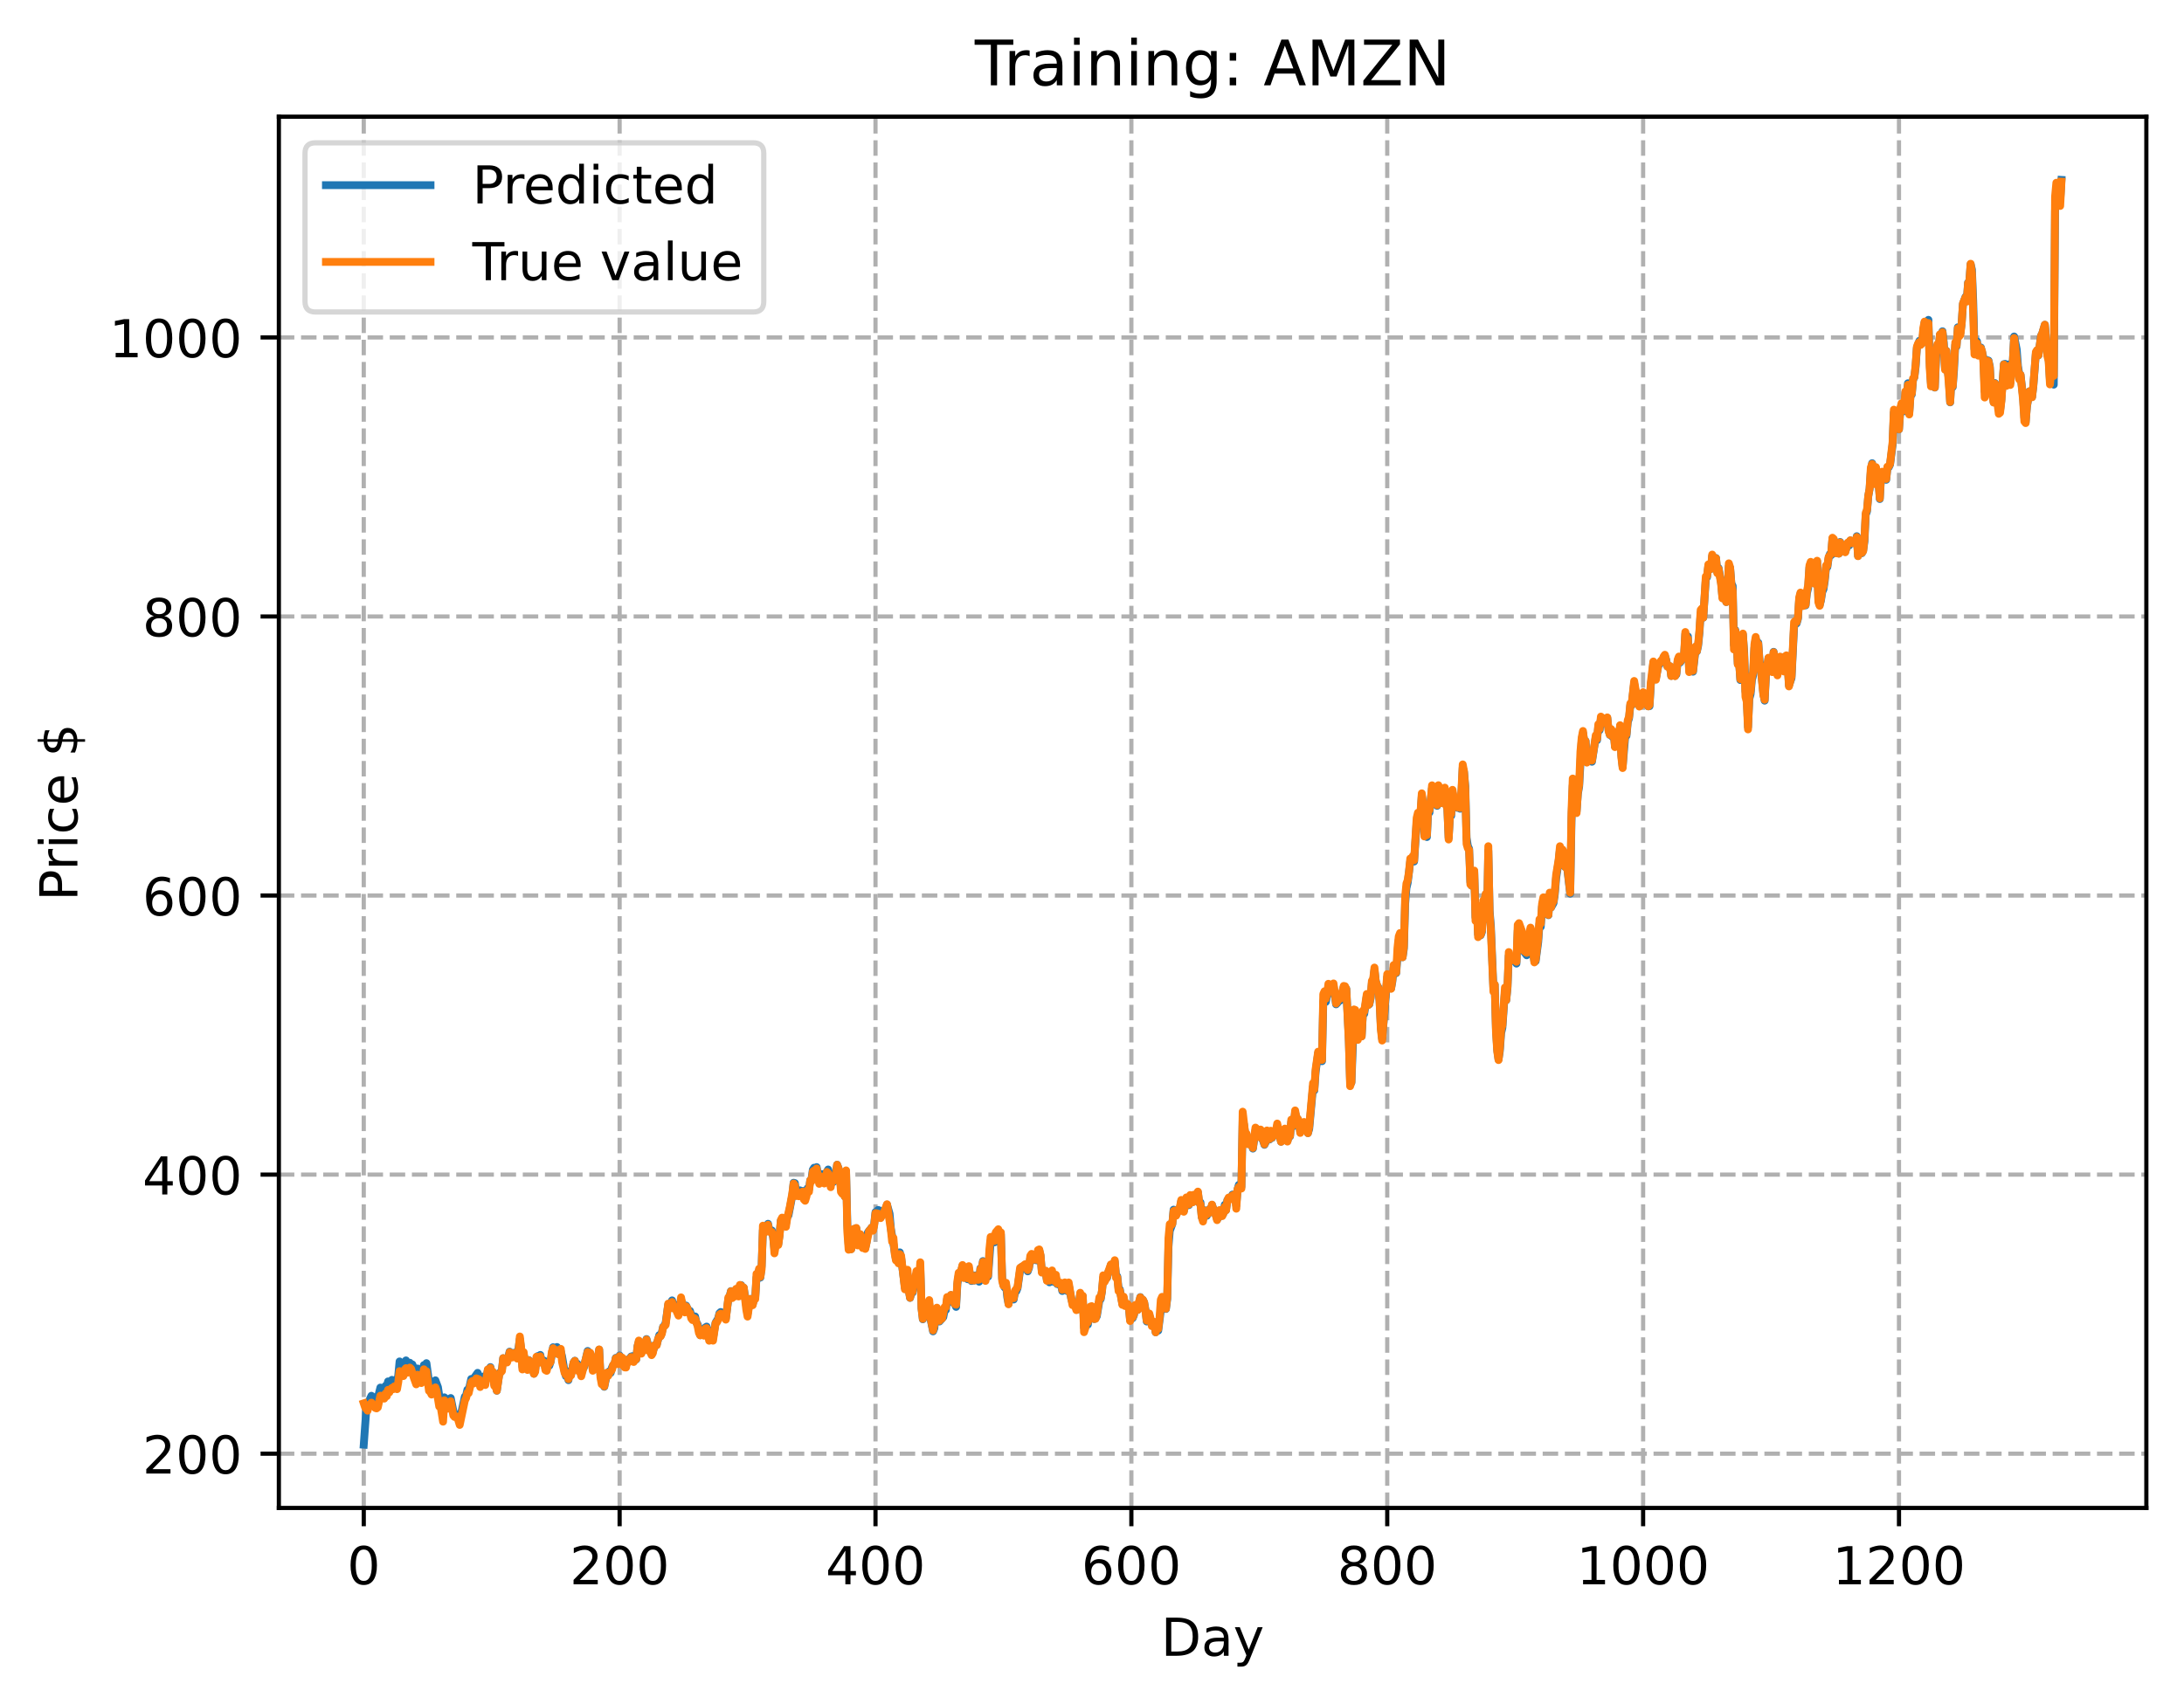 <?xml version="1.0" encoding="utf-8" standalone="no"?>
<!DOCTYPE svg PUBLIC "-//W3C//DTD SVG 1.1//EN"
  "http://www.w3.org/Graphics/SVG/1.1/DTD/svg11.dtd">
<!-- Created with matplotlib (https://matplotlib.org/) -->
<svg height="325.986pt" version="1.1" viewBox="0 0 417.648 325.986" width="417.648pt" xmlns="http://www.w3.org/2000/svg" xmlns:xlink="http://www.w3.org/1999/xlink">
 <defs>
  <style type="text/css">
*{stroke-linecap:butt;stroke-linejoin:round;}
  </style>
 </defs>
 <g id="figure_1">
  <g id="patch_1">
   <path d="M 0 325.986 
L 417.648 325.986 
L 417.648 0 
L 0 0 
z
" style="fill:#ffffff;"/>
  </g>
  <g id="axes_1">
   <g id="patch_2">
    <path d="M 53.328 288.43 
L 410.448 288.43 
L 410.448 22.318 
L 53.328 22.318 
z
" style="fill:#ffffff;"/>
   </g>
   <g id="matplotlib.axis_1">
    <g id="xtick_1">
     <g id="line2d_1">
      <path clip-path="url(#pa52e34e0b9)" d="M 69.561 288.43 
L 69.561 22.318 
" style="fill:none;stroke:#b0b0b0;stroke-dasharray:2.96,1.28;stroke-dashoffset:0;stroke-width:0.8;"/>
     </g>
     <g id="line2d_2">
      <defs>
       <path d="M 0 0 
L 0 3.5 
" id="mba35722df9" style="stroke:#000000;stroke-width:0.8;"/>
      </defs>
      <g>
       <use style="stroke:#000000;stroke-width:0.8;" x="69.561" xlink:href="#mba35722df9" y="288.43"/>
      </g>
     </g>
     <g id="text_1">
      <!-- 0 -->
      <defs>
       <path d="M 31.781 66.406 
Q 24.172 66.406 20.328 58.906 
Q 16.5 51.422 16.5 36.375 
Q 16.5 21.391 20.328 13.891 
Q 24.172 6.391 31.781 6.391 
Q 39.453 6.391 43.281 13.891 
Q 47.125 21.391 47.125 36.375 
Q 47.125 51.422 43.281 58.906 
Q 39.453 66.406 31.781 66.406 
z
M 31.781 74.219 
Q 44.047 74.219 50.516 64.516 
Q 56.984 54.828 56.984 36.375 
Q 56.984 17.969 50.516 8.266 
Q 44.047 -1.422 31.781 -1.422 
Q 19.531 -1.422 13.062 8.266 
Q 6.594 17.969 6.594 36.375 
Q 6.594 54.828 13.062 64.516 
Q 19.531 74.219 31.781 74.219 
z
" id="DejaVuSans-48"/>
      </defs>
      <g transform="translate(66.38 303.029)scale(0.1 -0.1)">
       <use xlink:href="#DejaVuSans-48"/>
      </g>
     </g>
    </g>
    <g id="xtick_2">
     <g id="line2d_3">
      <path clip-path="url(#pa52e34e0b9)" d="M 118.491 288.43 
L 118.491 22.318 
" style="fill:none;stroke:#b0b0b0;stroke-dasharray:2.96,1.28;stroke-dashoffset:0;stroke-width:0.8;"/>
     </g>
     <g id="line2d_4">
      <g>
       <use style="stroke:#000000;stroke-width:0.8;" x="118.491" xlink:href="#mba35722df9" y="288.43"/>
      </g>
     </g>
     <g id="text_2">
      <!-- 200 -->
      <defs>
       <path d="M 19.188 8.297 
L 53.609 8.297 
L 53.609 0 
L 7.328 0 
L 7.328 8.297 
Q 12.938 14.109 22.625 23.891 
Q 32.328 33.688 34.812 36.531 
Q 39.547 41.844 41.422 45.531 
Q 43.312 49.219 43.312 52.781 
Q 43.312 58.594 39.234 62.25 
Q 35.156 65.922 28.609 65.922 
Q 23.969 65.922 18.812 64.312 
Q 13.672 62.703 7.812 59.422 
L 7.812 69.391 
Q 13.766 71.781 18.938 73 
Q 24.125 74.219 28.422 74.219 
Q 39.75 74.219 46.484 68.547 
Q 53.219 62.891 53.219 53.422 
Q 53.219 48.922 51.531 44.891 
Q 49.859 40.875 45.406 35.406 
Q 44.188 33.984 37.641 27.219 
Q 31.109 20.453 19.188 8.297 
z
" id="DejaVuSans-50"/>
      </defs>
      <g transform="translate(108.948 303.029)scale(0.1 -0.1)">
       <use xlink:href="#DejaVuSans-50"/>
       <use x="63.623" xlink:href="#DejaVuSans-48"/>
       <use x="127.246" xlink:href="#DejaVuSans-48"/>
      </g>
     </g>
    </g>
    <g id="xtick_3">
     <g id="line2d_5">
      <path clip-path="url(#pa52e34e0b9)" d="M 167.422 288.43 
L 167.422 22.318 
" style="fill:none;stroke:#b0b0b0;stroke-dasharray:2.96,1.28;stroke-dashoffset:0;stroke-width:0.8;"/>
     </g>
     <g id="line2d_6">
      <g>
       <use style="stroke:#000000;stroke-width:0.8;" x="167.422" xlink:href="#mba35722df9" y="288.43"/>
      </g>
     </g>
     <g id="text_3">
      <!-- 400 -->
      <defs>
       <path d="M 37.797 64.312 
L 12.891 25.391 
L 37.797 25.391 
z
M 35.203 72.906 
L 47.609 72.906 
L 47.609 25.391 
L 58.016 25.391 
L 58.016 17.188 
L 47.609 17.188 
L 47.609 0 
L 37.797 0 
L 37.797 17.188 
L 4.891 17.188 
L 4.891 26.703 
z
" id="DejaVuSans-52"/>
      </defs>
      <g transform="translate(157.878 303.029)scale(0.1 -0.1)">
       <use xlink:href="#DejaVuSans-52"/>
       <use x="63.623" xlink:href="#DejaVuSans-48"/>
       <use x="127.246" xlink:href="#DejaVuSans-48"/>
      </g>
     </g>
    </g>
    <g id="xtick_4">
     <g id="line2d_7">
      <path clip-path="url(#pa52e34e0b9)" d="M 216.353 288.43 
L 216.353 22.318 
" style="fill:none;stroke:#b0b0b0;stroke-dasharray:2.96,1.28;stroke-dashoffset:0;stroke-width:0.8;"/>
     </g>
     <g id="line2d_8">
      <g>
       <use style="stroke:#000000;stroke-width:0.8;" x="216.353" xlink:href="#mba35722df9" y="288.43"/>
      </g>
     </g>
     <g id="text_4">
      <!-- 600 -->
      <defs>
       <path d="M 33.016 40.375 
Q 26.375 40.375 22.484 35.828 
Q 18.609 31.297 18.609 23.391 
Q 18.609 15.531 22.484 10.953 
Q 26.375 6.391 33.016 6.391 
Q 39.656 6.391 43.531 10.953 
Q 47.406 15.531 47.406 23.391 
Q 47.406 31.297 43.531 35.828 
Q 39.656 40.375 33.016 40.375 
z
M 52.594 71.297 
L 52.594 62.312 
Q 48.875 64.062 45.094 64.984 
Q 41.312 65.922 37.594 65.922 
Q 27.828 65.922 22.672 59.328 
Q 17.531 52.734 16.797 39.406 
Q 19.672 43.656 24.016 45.922 
Q 28.375 48.188 33.594 48.188 
Q 44.578 48.188 50.953 41.516 
Q 57.328 34.859 57.328 23.391 
Q 57.328 12.156 50.688 5.359 
Q 44.047 -1.422 33.016 -1.422 
Q 20.359 -1.422 13.672 8.266 
Q 6.984 17.969 6.984 36.375 
Q 6.984 53.656 15.188 63.938 
Q 23.391 74.219 37.203 74.219 
Q 40.922 74.219 44.703 73.484 
Q 48.484 72.75 52.594 71.297 
z
" id="DejaVuSans-54"/>
      </defs>
      <g transform="translate(206.809 303.029)scale(0.1 -0.1)">
       <use xlink:href="#DejaVuSans-54"/>
       <use x="63.623" xlink:href="#DejaVuSans-48"/>
       <use x="127.246" xlink:href="#DejaVuSans-48"/>
      </g>
     </g>
    </g>
    <g id="xtick_5">
     <g id="line2d_9">
      <path clip-path="url(#pa52e34e0b9)" d="M 265.283 288.43 
L 265.283 22.318 
" style="fill:none;stroke:#b0b0b0;stroke-dasharray:2.96,1.28;stroke-dashoffset:0;stroke-width:0.8;"/>
     </g>
     <g id="line2d_10">
      <g>
       <use style="stroke:#000000;stroke-width:0.8;" x="265.283" xlink:href="#mba35722df9" y="288.43"/>
      </g>
     </g>
     <g id="text_5">
      <!-- 800 -->
      <defs>
       <path d="M 31.781 34.625 
Q 24.75 34.625 20.719 30.859 
Q 16.703 27.094 16.703 20.516 
Q 16.703 13.922 20.719 10.156 
Q 24.75 6.391 31.781 6.391 
Q 38.812 6.391 42.859 10.172 
Q 46.922 13.969 46.922 20.516 
Q 46.922 27.094 42.891 30.859 
Q 38.875 34.625 31.781 34.625 
z
M 21.922 38.812 
Q 15.578 40.375 12.031 44.719 
Q 8.5 49.078 8.5 55.328 
Q 8.5 64.062 14.719 69.141 
Q 20.953 74.219 31.781 74.219 
Q 42.672 74.219 48.875 69.141 
Q 55.078 64.062 55.078 55.328 
Q 55.078 49.078 51.531 44.719 
Q 48 40.375 41.703 38.812 
Q 48.828 37.156 52.797 32.312 
Q 56.781 27.484 56.781 20.516 
Q 56.781 9.906 50.312 4.234 
Q 43.844 -1.422 31.781 -1.422 
Q 19.734 -1.422 13.25 4.234 
Q 6.781 9.906 6.781 20.516 
Q 6.781 27.484 10.781 32.312 
Q 14.797 37.156 21.922 38.812 
z
M 18.312 54.391 
Q 18.312 48.734 21.844 45.562 
Q 25.391 42.391 31.781 42.391 
Q 38.141 42.391 41.719 45.562 
Q 45.312 48.734 45.312 54.391 
Q 45.312 60.062 41.719 63.234 
Q 38.141 66.406 31.781 66.406 
Q 25.391 66.406 21.844 63.234 
Q 18.312 60.062 18.312 54.391 
z
" id="DejaVuSans-56"/>
      </defs>
      <g transform="translate(255.74 303.029)scale(0.1 -0.1)">
       <use xlink:href="#DejaVuSans-56"/>
       <use x="63.623" xlink:href="#DejaVuSans-48"/>
       <use x="127.246" xlink:href="#DejaVuSans-48"/>
      </g>
     </g>
    </g>
    <g id="xtick_6">
     <g id="line2d_11">
      <path clip-path="url(#pa52e34e0b9)" d="M 314.214 288.43 
L 314.214 22.318 
" style="fill:none;stroke:#b0b0b0;stroke-dasharray:2.96,1.28;stroke-dashoffset:0;stroke-width:0.8;"/>
     </g>
     <g id="line2d_12">
      <g>
       <use style="stroke:#000000;stroke-width:0.8;" x="314.214" xlink:href="#mba35722df9" y="288.43"/>
      </g>
     </g>
     <g id="text_6">
      <!-- 1000 -->
      <defs>
       <path d="M 12.406 8.297 
L 28.516 8.297 
L 28.516 63.922 
L 10.984 60.406 
L 10.984 69.391 
L 28.422 72.906 
L 38.281 72.906 
L 38.281 8.297 
L 54.391 8.297 
L 54.391 0 
L 12.406 0 
z
" id="DejaVuSans-49"/>
      </defs>
      <g transform="translate(301.489 303.029)scale(0.1 -0.1)">
       <use xlink:href="#DejaVuSans-49"/>
       <use x="63.623" xlink:href="#DejaVuSans-48"/>
       <use x="127.246" xlink:href="#DejaVuSans-48"/>
       <use x="190.869" xlink:href="#DejaVuSans-48"/>
      </g>
     </g>
    </g>
    <g id="xtick_7">
     <g id="line2d_13">
      <path clip-path="url(#pa52e34e0b9)" d="M 363.144 288.43 
L 363.144 22.318 
" style="fill:none;stroke:#b0b0b0;stroke-dasharray:2.96,1.28;stroke-dashoffset:0;stroke-width:0.8;"/>
     </g>
     <g id="line2d_14">
      <g>
       <use style="stroke:#000000;stroke-width:0.8;" x="363.144" xlink:href="#mba35722df9" y="288.43"/>
      </g>
     </g>
     <g id="text_7">
      <!-- 1200 -->
      <g transform="translate(350.419 303.029)scale(0.1 -0.1)">
       <use xlink:href="#DejaVuSans-49"/>
       <use x="63.623" xlink:href="#DejaVuSans-50"/>
       <use x="127.246" xlink:href="#DejaVuSans-48"/>
       <use x="190.869" xlink:href="#DejaVuSans-48"/>
      </g>
     </g>
    </g>
    <g id="text_8">
     <!-- Day -->
     <defs>
      <path d="M 19.672 64.797 
L 19.672 8.109 
L 31.594 8.109 
Q 46.688 8.109 53.688 14.938 
Q 60.688 21.781 60.688 36.531 
Q 60.688 51.172 53.688 57.984 
Q 46.688 64.797 31.594 64.797 
z
M 9.812 72.906 
L 30.078 72.906 
Q 51.266 72.906 61.172 64.094 
Q 71.094 55.281 71.094 36.531 
Q 71.094 17.672 61.125 8.828 
Q 51.172 0 30.078 0 
L 9.812 0 
z
" id="DejaVuSans-68"/>
      <path d="M 34.281 27.484 
Q 23.391 27.484 19.188 25 
Q 14.984 22.516 14.984 16.5 
Q 14.984 11.719 18.141 8.906 
Q 21.297 6.109 26.703 6.109 
Q 34.188 6.109 38.703 11.406 
Q 43.219 16.703 43.219 25.484 
L 43.219 27.484 
z
M 52.203 31.203 
L 52.203 0 
L 43.219 0 
L 43.219 8.297 
Q 40.141 3.328 35.547 0.953 
Q 30.953 -1.422 24.312 -1.422 
Q 15.922 -1.422 10.953 3.297 
Q 6 8.016 6 15.922 
Q 6 25.141 12.172 29.828 
Q 18.359 34.516 30.609 34.516 
L 43.219 34.516 
L 43.219 35.406 
Q 43.219 41.609 39.141 45 
Q 35.062 48.391 27.688 48.391 
Q 23 48.391 18.547 47.266 
Q 14.109 46.141 10.016 43.891 
L 10.016 52.203 
Q 14.938 54.109 19.578 55.047 
Q 24.219 56 28.609 56 
Q 40.484 56 46.344 49.844 
Q 52.203 43.703 52.203 31.203 
z
" id="DejaVuSans-97"/>
      <path d="M 32.172 -5.078 
Q 28.375 -14.844 24.75 -17.812 
Q 21.141 -20.797 15.094 -20.797 
L 7.906 -20.797 
L 7.906 -13.281 
L 13.188 -13.281 
Q 16.891 -13.281 18.938 -11.516 
Q 21 -9.766 23.484 -3.219 
L 25.094 0.875 
L 2.984 54.688 
L 12.5 54.688 
L 29.594 11.922 
L 46.688 54.688 
L 56.203 54.688 
z
" id="DejaVuSans-121"/>
     </defs>
     <g transform="translate(222.015 316.707)scale(0.1 -0.1)">
      <use xlink:href="#DejaVuSans-68"/>
      <use x="77.002" xlink:href="#DejaVuSans-97"/>
      <use x="138.281" xlink:href="#DejaVuSans-121"/>
     </g>
    </g>
   </g>
   <g id="matplotlib.axis_2">
    <g id="ytick_1">
     <g id="line2d_15">
      <path clip-path="url(#pa52e34e0b9)" d="M 53.328 278.05 
L 410.448 278.05 
" style="fill:none;stroke:#b0b0b0;stroke-dasharray:2.96,1.28;stroke-dashoffset:0;stroke-width:0.8;"/>
     </g>
     <g id="line2d_16">
      <defs>
       <path d="M 0 0 
L -3.5 0 
" id="m66ec10d22e" style="stroke:#000000;stroke-width:0.8;"/>
      </defs>
      <g>
       <use style="stroke:#000000;stroke-width:0.8;" x="53.328" xlink:href="#m66ec10d22e" y="278.05"/>
      </g>
     </g>
     <g id="text_9">
      <!-- 200 -->
      <g transform="translate(27.241 281.849)scale(0.1 -0.1)">
       <use xlink:href="#DejaVuSans-50"/>
       <use x="63.623" xlink:href="#DejaVuSans-48"/>
       <use x="127.246" xlink:href="#DejaVuSans-48"/>
      </g>
     </g>
    </g>
    <g id="ytick_2">
     <g id="line2d_17">
      <path clip-path="url(#pa52e34e0b9)" d="M 53.328 224.672 
L 410.448 224.672 
" style="fill:none;stroke:#b0b0b0;stroke-dasharray:2.96,1.28;stroke-dashoffset:0;stroke-width:0.8;"/>
     </g>
     <g id="line2d_18">
      <g>
       <use style="stroke:#000000;stroke-width:0.8;" x="53.328" xlink:href="#m66ec10d22e" y="224.672"/>
      </g>
     </g>
     <g id="text_10">
      <!-- 400 -->
      <g transform="translate(27.241 228.471)scale(0.1 -0.1)">
       <use xlink:href="#DejaVuSans-52"/>
       <use x="63.623" xlink:href="#DejaVuSans-48"/>
       <use x="127.246" xlink:href="#DejaVuSans-48"/>
      </g>
     </g>
    </g>
    <g id="ytick_3">
     <g id="line2d_19">
      <path clip-path="url(#pa52e34e0b9)" d="M 53.328 171.294 
L 410.448 171.294 
" style="fill:none;stroke:#b0b0b0;stroke-dasharray:2.96,1.28;stroke-dashoffset:0;stroke-width:0.8;"/>
     </g>
     <g id="line2d_20">
      <g>
       <use style="stroke:#000000;stroke-width:0.8;" x="53.328" xlink:href="#m66ec10d22e" y="171.294"/>
      </g>
     </g>
     <g id="text_11">
      <!-- 600 -->
      <g transform="translate(27.241 175.093)scale(0.1 -0.1)">
       <use xlink:href="#DejaVuSans-54"/>
       <use x="63.623" xlink:href="#DejaVuSans-48"/>
       <use x="127.246" xlink:href="#DejaVuSans-48"/>
      </g>
     </g>
    </g>
    <g id="ytick_4">
     <g id="line2d_21">
      <path clip-path="url(#pa52e34e0b9)" d="M 53.328 117.916 
L 410.448 117.916 
" style="fill:none;stroke:#b0b0b0;stroke-dasharray:2.96,1.28;stroke-dashoffset:0;stroke-width:0.8;"/>
     </g>
     <g id="line2d_22">
      <g>
       <use style="stroke:#000000;stroke-width:0.8;" x="53.328" xlink:href="#m66ec10d22e" y="117.916"/>
      </g>
     </g>
     <g id="text_12">
      <!-- 800 -->
      <g transform="translate(27.241 121.715)scale(0.1 -0.1)">
       <use xlink:href="#DejaVuSans-56"/>
       <use x="63.623" xlink:href="#DejaVuSans-48"/>
       <use x="127.246" xlink:href="#DejaVuSans-48"/>
      </g>
     </g>
    </g>
    <g id="ytick_5">
     <g id="line2d_23">
      <path clip-path="url(#pa52e34e0b9)" d="M 53.328 64.538 
L 410.448 64.538 
" style="fill:none;stroke:#b0b0b0;stroke-dasharray:2.96,1.28;stroke-dashoffset:0;stroke-width:0.8;"/>
     </g>
     <g id="line2d_24">
      <g>
       <use style="stroke:#000000;stroke-width:0.8;" x="53.328" xlink:href="#m66ec10d22e" y="64.538"/>
      </g>
     </g>
     <g id="text_13">
      <!-- 1000 -->
      <g transform="translate(20.878 68.337)scale(0.1 -0.1)">
       <use xlink:href="#DejaVuSans-49"/>
       <use x="63.623" xlink:href="#DejaVuSans-48"/>
       <use x="127.246" xlink:href="#DejaVuSans-48"/>
       <use x="190.869" xlink:href="#DejaVuSans-48"/>
      </g>
     </g>
    </g>
    <g id="text_14">
     <!-- Price $ -->
     <defs>
      <path d="M 19.672 64.797 
L 19.672 37.406 
L 32.078 37.406 
Q 38.969 37.406 42.719 40.969 
Q 46.484 44.531 46.484 51.125 
Q 46.484 57.672 42.719 61.234 
Q 38.969 64.797 32.078 64.797 
z
M 9.812 72.906 
L 32.078 72.906 
Q 44.344 72.906 50.609 67.359 
Q 56.891 61.812 56.891 51.125 
Q 56.891 40.328 50.609 34.812 
Q 44.344 29.297 32.078 29.297 
L 19.672 29.297 
L 19.672 0 
L 9.812 0 
z
" id="DejaVuSans-80"/>
      <path d="M 41.109 46.297 
Q 39.594 47.172 37.812 47.578 
Q 36.031 48 33.891 48 
Q 26.266 48 22.188 43.047 
Q 18.109 38.094 18.109 28.812 
L 18.109 0 
L 9.078 0 
L 9.078 54.688 
L 18.109 54.688 
L 18.109 46.188 
Q 20.953 51.172 25.484 53.578 
Q 30.031 56 36.531 56 
Q 37.453 56 38.578 55.875 
Q 39.703 55.766 41.062 55.516 
z
" id="DejaVuSans-114"/>
      <path d="M 9.422 54.688 
L 18.406 54.688 
L 18.406 0 
L 9.422 0 
z
M 9.422 75.984 
L 18.406 75.984 
L 18.406 64.594 
L 9.422 64.594 
z
" id="DejaVuSans-105"/>
      <path d="M 48.781 52.594 
L 48.781 44.188 
Q 44.969 46.297 41.141 47.344 
Q 37.312 48.391 33.406 48.391 
Q 24.656 48.391 19.812 42.844 
Q 14.984 37.312 14.984 27.297 
Q 14.984 17.281 19.812 11.734 
Q 24.656 6.203 33.406 6.203 
Q 37.312 6.203 41.141 7.25 
Q 44.969 8.297 48.781 10.406 
L 48.781 2.094 
Q 45.016 0.344 40.984 -0.531 
Q 36.969 -1.422 32.422 -1.422 
Q 20.062 -1.422 12.781 6.344 
Q 5.516 14.109 5.516 27.297 
Q 5.516 40.672 12.859 48.328 
Q 20.219 56 33.016 56 
Q 37.156 56 41.109 55.141 
Q 45.062 54.297 48.781 52.594 
z
" id="DejaVuSans-99"/>
      <path d="M 56.203 29.594 
L 56.203 25.203 
L 14.891 25.203 
Q 15.484 15.922 20.484 11.062 
Q 25.484 6.203 34.422 6.203 
Q 39.594 6.203 44.453 7.469 
Q 49.312 8.734 54.109 11.281 
L 54.109 2.781 
Q 49.266 0.734 44.188 -0.344 
Q 39.109 -1.422 33.891 -1.422 
Q 20.797 -1.422 13.156 6.188 
Q 5.516 13.812 5.516 26.812 
Q 5.516 40.234 12.766 48.109 
Q 20.016 56 32.328 56 
Q 43.359 56 49.781 48.891 
Q 56.203 41.797 56.203 29.594 
z
M 47.219 32.234 
Q 47.125 39.594 43.094 43.984 
Q 39.062 48.391 32.422 48.391 
Q 24.906 48.391 20.391 44.141 
Q 15.875 39.891 15.188 32.172 
z
" id="DejaVuSans-101"/>
      <path id="DejaVuSans-32"/>
      <path d="M 33.797 -14.703 
L 28.906 -14.703 
L 28.859 0 
Q 23.734 0.094 18.609 1.188 
Q 13.484 2.297 8.297 4.5 
L 8.297 13.281 
Q 13.281 10.156 18.375 8.562 
Q 23.484 6.984 28.906 6.938 
L 28.906 29.203 
Q 18.109 30.953 13.203 35.156 
Q 8.297 39.359 8.297 46.688 
Q 8.297 54.641 13.625 59.219 
Q 18.953 63.812 28.906 64.5 
L 28.906 75.984 
L 33.797 75.984 
L 33.797 64.656 
Q 38.328 64.453 42.578 63.688 
Q 46.828 62.938 50.875 61.625 
L 50.875 53.078 
Q 46.828 55.125 42.547 56.25 
Q 38.281 57.375 33.797 57.562 
L 33.797 36.719 
Q 44.875 35.016 50.094 30.609 
Q 55.328 26.219 55.328 18.609 
Q 55.328 10.359 49.781 5.594 
Q 44.234 0.828 33.797 0.094 
z
M 28.906 37.594 
L 28.906 57.625 
Q 23.25 56.984 20.266 54.391 
Q 17.281 51.812 17.281 47.516 
Q 17.281 43.312 20.031 40.969 
Q 22.797 38.625 28.906 37.594 
z
M 33.797 28.219 
L 33.797 7.078 
Q 39.984 7.906 43.141 10.594 
Q 46.297 13.281 46.297 17.672 
Q 46.297 21.969 43.281 24.5 
Q 40.281 27.047 33.797 28.219 
z
" id="DejaVuSans-36"/>
     </defs>
     <g transform="translate(14.798 172.342)rotate(-90)scale(0.1 -0.1)">
      <use xlink:href="#DejaVuSans-80"/>
      <use x="58.553" xlink:href="#DejaVuSans-114"/>
      <use x="99.666" xlink:href="#DejaVuSans-105"/>
      <use x="127.449" xlink:href="#DejaVuSans-99"/>
      <use x="182.43" xlink:href="#DejaVuSans-101"/>
      <use x="243.953" xlink:href="#DejaVuSans-32"/>
      <use x="275.74" xlink:href="#DejaVuSans-36"/>
     </g>
    </g>
   </g>
   <g id="line2d_25">
    <path clip-path="url(#pa52e34e0b9)" d="M 69.561 276.334 
L 70.05 269.56 
L 70.784 267.49 
L 71.029 266.977 
L 71.273 267.662 
L 71.518 267.228 
L 71.763 268.162 
L 72.007 267.365 
L 72.252 267.356 
L 72.741 265.407 
L 72.986 266.247 
L 73.231 266.447 
L 73.475 265.96 
L 73.72 265.087 
L 73.965 265.156 
L 74.209 264.229 
L 74.454 265.074 
L 74.943 263.934 
L 75.188 264.23 
L 75.433 263.98 
L 75.677 264.235 
L 75.922 264.681 
L 76.166 263.016 
L 76.411 260.407 
L 76.9 262.157 
L 77.145 262.274 
L 77.634 260.211 
L 77.879 261.132 
L 78.368 260.652 
L 78.613 261.182 
L 78.858 260.983 
L 79.102 261.643 
L 79.347 262.731 
L 79.592 263.196 
L 79.836 261.76 
L 80.326 262.829 
L 80.57 263.026 
L 81.06 261.101 
L 81.304 261.143 
L 81.549 260.739 
L 82.038 264.308 
L 82.283 264.473 
L 82.527 265.04 
L 82.772 264.948 
L 83.017 264.985 
L 83.261 264.019 
L 83.751 265.336 
L 83.995 266.947 
L 84.24 267.519 
L 84.729 269.621 
L 84.974 267.273 
L 85.219 267.87 
L 85.463 267.564 
L 85.708 268.009 
L 86.197 267.409 
L 86.687 269.848 
L 86.931 270.498 
L 87.421 270.709 
L 87.91 271.621 
L 88.888 267.148 
L 89.133 266.936 
L 89.378 265.813 
L 89.622 265.941 
L 90.112 263.758 
L 90.356 263.995 
L 91.335 262.589 
L 91.58 263.251 
L 91.824 264.506 
L 92.314 263.316 
L 92.558 263.285 
L 92.803 263.699 
L 93.048 263.46 
L 93.292 262.021 
L 93.537 262.145 
L 93.781 261.492 
L 94.026 262.543 
L 94.271 262.52 
L 94.515 264.759 
L 94.76 264.697 
L 95.005 266.011 
L 95.494 262.601 
L 95.739 262.479 
L 95.983 261.984 
L 96.228 259.797 
L 96.473 260.006 
L 96.717 260.548 
L 96.962 260.164 
L 97.207 259.568 
L 97.451 258.54 
L 97.696 259.272 
L 97.941 259.356 
L 98.185 259.228 
L 98.43 258.726 
L 98.675 259.258 
L 98.919 259.523 
L 99.409 256.135 
L 99.653 258.024 
L 99.898 261.452 
L 100.142 259.132 
L 100.387 260.191 
L 100.632 260.7 
L 100.876 261.644 
L 101.121 260.148 
L 101.366 261.105 
L 101.855 261.686 
L 102.1 262.749 
L 102.344 262.028 
L 102.589 259.893 
L 102.834 259.387 
L 103.078 260.353 
L 103.323 259.168 
L 103.568 260.329 
L 104.057 260.27 
L 104.302 261.754 
L 104.546 261.684 
L 104.791 261.155 
L 105.036 261.229 
L 105.28 260.506 
L 105.769 257.692 
L 106.014 258.126 
L 106.259 258.04 
L 106.503 257.647 
L 106.748 258.86 
L 106.993 258.031 
L 107.237 258.458 
L 107.482 259.435 
L 107.971 262.338 
L 108.216 263.22 
L 108.461 262.653 
L 108.705 263.991 
L 108.95 262.276 
L 109.195 262.985 
L 109.684 260.632 
L 109.929 260.274 
L 110.173 261.095 
L 110.418 260.863 
L 110.663 261.664 
L 110.907 261.795 
L 111.152 262.78 
L 111.397 261.899 
L 111.641 261.603 
L 112.375 258.406 
L 112.62 259.585 
L 112.864 258.907 
L 113.109 259.933 
L 113.354 261.851 
L 113.598 261.645 
L 114.088 259.857 
L 114.332 259.837 
L 114.577 258.155 
L 114.822 262.907 
L 115.066 264.271 
L 115.311 263.642 
L 115.556 265.253 
L 116.045 262.963 
L 116.29 263.058 
L 116.534 262.284 
L 116.779 262.595 
L 117.024 261.578 
L 117.268 261.102 
L 117.513 260.987 
L 117.757 259.728 
L 118.247 260.792 
L 118.491 259.268 
L 118.736 259.806 
L 118.981 259.912 
L 119.225 260.951 
L 119.47 260.894 
L 119.715 261.277 
L 119.959 260.065 
L 120.204 260.333 
L 120.693 259.47 
L 120.938 259.4 
L 121.183 260.11 
L 121.672 260.018 
L 121.917 257.493 
L 122.161 256.653 
L 122.651 258.761 
L 122.895 257.572 
L 123.14 258.018 
L 123.629 256.131 
L 124.118 257.851 
L 124.363 258.034 
L 124.608 259.053 
L 125.342 257.173 
L 125.586 257.192 
L 126.076 255.37 
L 126.32 255.545 
L 126.565 254.867 
L 126.81 253.78 
L 127.054 253.618 
L 127.299 252.993 
L 127.788 249.525 
L 128.278 249.325 
L 128.522 248.732 
L 128.767 249.86 
L 129.012 249.502 
L 129.745 251.255 
L 130.235 248.681 
L 130.479 249.205 
L 130.724 250.562 
L 130.969 250.54 
L 131.213 249.729 
L 131.703 250.8 
L 131.947 250.737 
L 132.192 251.563 
L 132.437 251.945 
L 132.681 251.778 
L 132.926 251.799 
L 133.171 252.977 
L 133.415 253.304 
L 133.905 255.39 
L 134.149 254.862 
L 134.394 254.606 
L 134.639 255.202 
L 134.883 253.908 
L 135.128 253.746 
L 135.617 255.788 
L 135.862 255.981 
L 136.106 255.564 
L 136.351 255.992 
L 136.84 253.006 
L 137.33 252.194 
L 137.574 251.193 
L 137.819 250.959 
L 138.064 251.428 
L 138.308 251.529 
L 138.798 252.2 
L 139.287 248.438 
L 139.532 247.943 
L 139.776 246.954 
L 140.021 248.165 
L 140.266 247.437 
L 140.51 247.67 
L 140.755 246.76 
L 141 246.958 
L 141.244 247.763 
L 141.489 245.958 
L 141.733 245.812 
L 141.978 247.239 
L 142.223 246.313 
L 142.957 251.325 
L 143.446 248.446 
L 143.691 248.51 
L 143.935 249.444 
L 144.18 248.561 
L 144.425 248.153 
L 144.669 244.381 
L 144.914 244.606 
L 145.159 242.95 
L 145.403 244.367 
L 145.648 242.16 
L 145.893 235.321 
L 146.137 235.782 
L 146.382 234.603 
L 146.627 234.646 
L 146.871 234.079 
L 147.116 235.265 
L 147.361 235.517 
L 147.605 235.365 
L 147.85 236.656 
L 148.094 238.91 
L 148.339 237.681 
L 148.584 237.09 
L 148.828 237.954 
L 149.073 236.216 
L 149.318 233.508 
L 149.562 233.167 
L 149.807 233.301 
L 150.296 234.07 
L 150.541 232.722 
L 150.786 232.457 
L 151.52 228.632 
L 151.764 226.233 
L 152.009 226.298 
L 152.254 228.111 
L 152.498 227.633 
L 152.743 228.45 
L 152.988 227.683 
L 153.232 228.159 
L 153.477 227.796 
L 153.721 228.706 
L 153.966 228.992 
L 154.455 227.271 
L 154.7 227.468 
L 154.945 225.753 
L 155.189 225.517 
L 155.434 223.743 
L 155.679 223.357 
L 155.923 224.29 
L 156.168 223.241 
L 156.657 226.036 
L 156.902 224.762 
L 157.147 224.576 
L 157.391 224.957 
L 157.636 225.864 
L 157.881 225.289 
L 158.125 224.103 
L 158.37 223.696 
L 158.615 224.651 
L 158.859 226.457 
L 159.104 225.247 
L 159.349 226.097 
L 159.838 224.55 
L 160.082 222.785 
L 160.327 223.389 
L 160.572 224.377 
L 160.816 227.277 
L 161.061 228.022 
L 161.306 226.654 
L 161.55 228.854 
L 161.795 224.145 
L 162.04 234.373 
L 162.284 238.025 
L 162.529 238.015 
L 162.774 238.92 
L 163.263 235.348 
L 163.508 235.013 
L 163.752 234.977 
L 163.997 237.782 
L 164.242 236.345 
L 164.486 236.103 
L 164.976 238.493 
L 165.22 237.943 
L 165.465 238.728 
L 165.709 237.657 
L 165.954 235.753 
L 166.688 234.819 
L 166.933 235.275 
L 167.177 234.078 
L 167.422 231.843 
L 167.667 232.279 
L 167.911 231.428 
L 168.156 231.52 
L 168.401 232.901 
L 168.645 232.094 
L 168.89 232.309 
L 169.135 231.843 
L 169.624 230.427 
L 170.113 232.16 
L 170.358 234.962 
L 171.337 240.885 
L 171.581 241.151 
L 171.826 241.194 
L 172.07 239.546 
L 172.315 240.517 
L 173.049 246.289 
L 173.294 244.199 
L 173.538 243.719 
L 173.783 246.739 
L 174.028 248.253 
L 174.272 247.388 
L 174.517 247.251 
L 174.762 245.611 
L 175.006 244.993 
L 175.251 243.691 
L 175.496 243.854 
L 175.74 244.783 
L 175.985 242.483 
L 176.23 250.195 
L 176.474 252.345 
L 176.719 251.798 
L 177.208 250.097 
L 177.453 250.089 
L 177.697 249.394 
L 177.942 252.238 
L 178.431 254.657 
L 178.676 254.062 
L 178.921 251.257 
L 179.165 250.816 
L 179.41 252.325 
L 179.655 252.769 
L 180.389 251.918 
L 180.633 250.624 
L 180.878 250.567 
L 181.123 248.478 
L 181.367 248.524 
L 181.612 248.758 
L 181.857 247.728 
L 182.101 248.068 
L 182.346 249.22 
L 182.591 249.469 
L 182.835 249.976 
L 183.08 245.579 
L 183.325 244.034 
L 183.569 244.17 
L 184.058 242.128 
L 184.303 244.368 
L 184.548 244.067 
L 184.792 244.115 
L 185.037 244.681 
L 185.282 242.671 
L 185.771 245.024 
L 186.016 244.263 
L 186.26 244.947 
L 186.505 243.95 
L 186.75 244.602 
L 186.994 244.737 
L 187.239 245.157 
L 187.484 242.588 
L 187.728 242.813 
L 187.973 241.213 
L 188.218 242.197 
L 188.462 244.577 
L 188.707 243.741 
L 188.952 244.183 
L 189.441 237.469 
L 189.685 237.331 
L 189.93 237.033 
L 190.175 237.626 
L 190.419 236.345 
L 190.909 235.424 
L 191.153 236.01 
L 191.398 236.131 
L 191.643 244.536 
L 191.887 245.793 
L 192.132 246.278 
L 192.377 245.707 
L 192.621 248.128 
L 192.866 249.388 
L 193.111 248.196 
L 193.355 248.39 
L 193.6 248.031 
L 193.845 248.561 
L 194.089 247.218 
L 194.334 247.007 
L 194.579 246.423 
L 195.068 243.009 
L 195.312 242.348 
L 195.557 242.465 
L 195.802 242.21 
L 196.046 242.132 
L 196.536 243.174 
L 196.78 242.512 
L 197.025 240.696 
L 197.27 240.156 
L 197.514 241.073 
L 197.759 240.97 
L 198.004 240.608 
L 198.248 241.078 
L 198.493 239.443 
L 198.738 239.197 
L 198.982 240.191 
L 199.227 243.169 
L 199.472 243.011 
L 199.716 243.373 
L 199.961 243.298 
L 200.206 244.877 
L 200.45 244.376 
L 200.695 245.279 
L 200.94 244.87 
L 201.184 243.52 
L 201.429 245.156 
L 201.673 245.189 
L 201.918 244.355 
L 202.163 245.608 
L 202.407 245.349 
L 202.652 245.799 
L 202.897 245.738 
L 203.141 246.935 
L 203.386 246.479 
L 203.631 245.706 
L 203.875 245.832 
L 204.12 246.961 
L 204.365 245.755 
L 204.854 248.377 
L 205.099 249.256 
L 205.343 249.337 
L 206.077 250.465 
L 206.322 249.576 
L 206.567 247.577 
L 206.811 248.093 
L 207.056 247.954 
L 207.3 253.888 
L 207.545 253.815 
L 207.79 252.442 
L 208.034 253.362 
L 208.524 250.252 
L 208.768 249.949 
L 209.013 250.491 
L 209.258 252.292 
L 209.502 252.109 
L 209.747 251.763 
L 210.236 248.77 
L 210.481 248.494 
L 210.726 247.024 
L 210.97 244.407 
L 211.215 245.057 
L 211.46 244.529 
L 211.704 244.402 
L 211.949 243.316 
L 212.194 242.866 
L 212.438 241.939 
L 212.683 242.346 
L 212.928 242.124 
L 213.172 241.317 
L 213.417 244.01 
L 213.661 244.136 
L 213.906 246.477 
L 214.151 246.639 
L 214.64 249.429 
L 214.885 248.295 
L 215.129 249.431 
L 215.374 249.777 
L 215.619 249.719 
L 215.863 249.955 
L 216.108 252.455 
L 216.353 251.922 
L 216.597 252.139 
L 216.842 251.549 
L 217.087 249.786 
L 217.331 249.845 
L 217.576 250.551 
L 218.065 248.101 
L 218.31 248.804 
L 218.555 248.649 
L 218.799 249.161 
L 219.044 250.481 
L 219.288 252.772 
L 219.533 251.873 
L 219.778 251.601 
L 220.267 253.359 
L 220.512 252.811 
L 220.756 253.478 
L 221.001 254.83 
L 221.246 254.06 
L 221.49 254.513 
L 222.224 248.719 
L 222.469 248.703 
L 222.714 249.991 
L 222.958 250.376 
L 223.203 248.508 
L 223.448 238.462 
L 223.692 235.445 
L 224.182 234.123 
L 224.426 231.38 
L 224.671 231.468 
L 224.916 232.257 
L 225.649 231.137 
L 225.894 229.721 
L 226.139 231.47 
L 226.383 231.627 
L 226.628 230.68 
L 226.873 229.268 
L 227.362 230.504 
L 227.607 228.923 
L 227.851 228.726 
L 228.096 229.916 
L 228.341 228.743 
L 228.585 228.945 
L 228.83 229.319 
L 229.075 228.074 
L 229.319 230.089 
L 229.564 229.99 
L 229.809 232.8 
L 230.053 233.258 
L 230.298 231.473 
L 230.543 232.446 
L 230.787 232.541 
L 231.276 231.287 
L 231.521 231.881 
L 231.766 230.473 
L 232.01 231.196 
L 232.255 231.416 
L 232.744 233.225 
L 232.989 232.949 
L 233.234 231.695 
L 233.478 232.329 
L 233.723 232.489 
L 233.968 232.062 
L 234.212 230.442 
L 234.457 231.474 
L 234.702 229.559 
L 234.946 229.268 
L 235.191 229.282 
L 235.436 229.119 
L 235.68 228.496 
L 235.925 228.701 
L 236.17 228.414 
L 236.414 230.536 
L 236.659 227.499 
L 236.904 226.634 
L 237.148 226.969 
L 237.393 226.974 
L 237.637 214.333 
L 237.882 215.078 
L 238.127 216.88 
L 238.371 216.974 
L 238.616 218.291 
L 239.35 218.851 
L 239.595 219.695 
L 240.084 216.189 
L 240.329 216.322 
L 240.573 216.597 
L 240.818 217.434 
L 241.063 216.495 
L 241.307 217.767 
L 241.552 218.207 
L 241.797 218.968 
L 242.041 218.496 
L 242.286 216.758 
L 242.531 217.551 
L 242.775 217.959 
L 243.02 216.77 
L 243.264 217.647 
L 243.754 216.692 
L 243.998 216.656 
L 244.243 215.335 
L 244.977 218.375 
L 245.222 217.894 
L 245.711 216.04 
L 245.956 216.84 
L 246.2 218.226 
L 246.445 217.458 
L 246.69 217.367 
L 246.934 214.567 
L 247.179 215.518 
L 247.424 215.09 
L 247.668 212.8 
L 247.913 213.838 
L 248.158 214.002 
L 248.402 214.62 
L 248.647 216.511 
L 249.136 215.017 
L 249.381 214.852 
L 249.625 215.315 
L 249.87 215.134 
L 250.115 216.734 
L 250.359 215.941 
L 250.849 210.562 
L 251.093 207.866 
L 251.338 208.578 
L 251.583 205.068 
L 252.072 201.431 
L 252.317 201.363 
L 252.561 201.441 
L 252.806 202.981 
L 253.051 191.667 
L 253.295 190.348 
L 253.54 191.642 
L 253.785 190.482 
L 254.029 188.673 
L 254.274 188.649 
L 254.519 188.877 
L 254.763 189.589 
L 255.008 188.55 
L 255.497 192.101 
L 255.742 191.854 
L 255.986 190.988 
L 256.231 191.412 
L 256.476 190.275 
L 256.72 189.92 
L 256.965 188.777 
L 257.21 188.9 
L 257.454 189.157 
L 257.944 198.847 
L 258.188 206.855 
L 258.433 207.066 
L 258.922 194.468 
L 259.167 193.602 
L 259.412 194.634 
L 259.656 198.49 
L 259.901 195.261 
L 260.39 198.22 
L 260.635 193.836 
L 260.88 193.928 
L 261.369 190.495 
L 261.613 192.228 
L 261.858 192.096 
L 262.103 190.944 
L 262.347 188.06 
L 262.592 187.63 
L 262.837 185.525 
L 263.081 187.579 
L 263.326 188.595 
L 263.571 188.842 
L 263.815 191.484 
L 264.06 196.328 
L 264.305 198.654 
L 264.794 193.269 
L 265.283 186.89 
L 265.528 188.159 
L 265.773 186.92 
L 266.017 189.05 
L 266.262 187.732 
L 266.507 185.13 
L 266.751 185.263 
L 266.996 186.14 
L 267.485 179.872 
L 267.73 178.918 
L 267.974 181.814 
L 268.219 183.091 
L 268.464 181.459 
L 268.708 172.903 
L 268.953 169.871 
L 269.198 168.837 
L 269.687 164.777 
L 269.932 164.538 
L 270.176 164.026 
L 270.421 164.785 
L 270.91 157.336 
L 271.155 155.974 
L 271.4 156.84 
L 271.644 155.98 
L 271.889 152.202 
L 272.134 153.978 
L 272.378 159.653 
L 272.623 158.707 
L 272.868 160.105 
L 273.112 155.119 
L 273.357 155.421 
L 273.846 150.803 
L 274.091 152.422 
L 274.335 151.367 
L 274.58 151.833 
L 274.825 154.129 
L 275.069 150.689 
L 275.314 151.259 
L 275.559 153.593 
L 275.803 152.032 
L 276.048 152.904 
L 276.293 151.12 
L 276.537 153.759 
L 276.782 154.629 
L 277.027 160.239 
L 277.271 156.21 
L 277.516 156.046 
L 277.761 151.658 
L 278.25 153.863 
L 278.495 154.062 
L 278.739 154.532 
L 278.984 154.344 
L 279.228 154.689 
L 279.473 151.91 
L 279.718 146.838 
L 279.962 147.665 
L 280.207 150.396 
L 280.452 160.245 
L 280.696 161.821 
L 280.941 162.348 
L 281.186 168.75 
L 281.43 169.411 
L 281.675 167.106 
L 281.92 166.709 
L 282.164 175.448 
L 282.409 173.149 
L 282.654 178.703 
L 282.898 178.072 
L 283.143 178.894 
L 283.388 178.273 
L 283.632 173.087 
L 283.877 172.546 
L 284.122 171.087 
L 284.366 175.797 
L 284.611 162.741 
L 284.856 174.18 
L 285.1 177.166 
L 285.589 189.057 
L 285.834 188.366 
L 286.079 196.807 
L 286.323 200.839 
L 286.568 202.617 
L 286.813 201.016 
L 287.057 197.63 
L 287.302 196.575 
L 287.791 189.602 
L 288.036 191.336 
L 288.281 188.923 
L 288.525 182.837 
L 288.77 183.966 
L 289.259 183.345 
L 289.504 183.333 
L 289.749 183.628 
L 289.993 184.31 
L 290.238 177.992 
L 290.483 177.171 
L 290.727 177.537 
L 290.972 178.113 
L 291.216 181.087 
L 291.461 182.062 
L 291.95 182.72 
L 292.195 180.018 
L 292.684 177.94 
L 292.929 178.396 
L 293.174 182.02 
L 293.418 183.895 
L 293.663 183.843 
L 294.152 180.189 
L 294.397 176.674 
L 294.642 177.272 
L 294.886 173.476 
L 295.131 172.074 
L 295.376 173.166 
L 295.62 171.844 
L 295.865 173.099 
L 296.11 175.053 
L 296.354 171.214 
L 296.599 173.595 
L 297.088 172.725 
L 297.333 170.953 
L 297.577 168.017 
L 298.067 164.699 
L 298.311 162.41 
L 298.556 163.915 
L 298.801 162.67 
L 299.045 163.078 
L 299.29 165.82 
L 299.535 164.673 
L 300.269 170.933 
L 300.513 157.197 
L 300.758 150.23 
L 301.003 152.398 
L 301.247 152.373 
L 301.492 155.164 
L 301.737 151.826 
L 301.981 150.438 
L 302.471 141.637 
L 302.715 140.212 
L 302.96 141.82 
L 303.204 141.717 
L 303.449 145.551 
L 303.694 145.287 
L 303.938 145.263 
L 304.183 144.2 
L 304.428 145.703 
L 305.162 140.97 
L 305.406 141.595 
L 305.651 138.92 
L 305.896 139.666 
L 306.14 137.461 
L 306.385 137.898 
L 306.63 137.414 
L 306.874 138.353 
L 307.119 137.517 
L 307.364 137.319 
L 307.608 139.629 
L 307.853 140.573 
L 308.098 139.674 
L 308.342 140.934 
L 308.587 140.056 
L 308.831 142.774 
L 309.076 141.122 
L 309.321 140.416 
L 309.565 142.017 
L 309.81 138.906 
L 310.055 144.427 
L 310.299 146.659 
L 310.789 140.854 
L 311.033 140.734 
L 311.278 138.116 
L 311.523 137.389 
L 311.767 134.902 
L 312.012 134.934 
L 312.501 130.767 
L 312.746 132.12 
L 312.991 132.721 
L 313.48 134.659 
L 313.725 134.833 
L 313.969 134.009 
L 314.214 132.514 
L 314.459 132.768 
L 314.703 132.827 
L 315.192 135.099 
L 315.437 135.078 
L 315.682 131.013 
L 315.926 129.424 
L 316.171 126.738 
L 316.66 129.765 
L 317.15 127.15 
L 317.394 127.04 
L 317.639 126.542 
L 317.884 126.546 
L 318.128 125.736 
L 318.373 125.437 
L 318.618 126.175 
L 318.862 127.469 
L 319.107 127.335 
L 319.352 127.473 
L 319.596 129.28 
L 319.841 128.85 
L 320.086 128.021 
L 320.33 129.282 
L 320.575 129.001 
L 320.819 126.55 
L 321.064 125.746 
L 321.309 126.713 
L 321.798 125.903 
L 322.043 125.566 
L 322.287 121.284 
L 322.532 122.156 
L 322.777 121.717 
L 323.021 128.099 
L 323.266 125.414 
L 323.511 128.354 
L 323.755 128.479 
L 324.245 124.233 
L 324.489 124.624 
L 324.734 123.522 
L 324.979 121.085 
L 325.223 117.302 
L 325.468 116.517 
L 325.713 118.148 
L 326.202 110.785 
L 326.447 110.379 
L 326.691 108.224 
L 326.936 108.317 
L 327.18 108.819 
L 327.425 106.363 
L 327.914 107.398 
L 328.159 106.739 
L 328.404 109.445 
L 328.648 108.653 
L 329.138 111.443 
L 329.382 114.2 
L 329.627 113.299 
L 329.872 113.135 
L 330.116 115.154 
L 330.361 113.342 
L 330.606 108.345 
L 330.85 108.63 
L 331.095 111.599 
L 331.34 112.083 
L 331.584 123.352 
L 331.829 120.491 
L 332.074 121.635 
L 332.318 126.946 
L 332.563 126.564 
L 332.807 130.073 
L 333.052 122.632 
L 333.297 121.4 
L 333.541 124.731 
L 333.786 132.2 
L 334.031 133.329 
L 334.275 139.038 
L 334.52 133.68 
L 334.765 132.774 
L 335.009 130.087 
L 335.254 129.159 
L 335.499 123.942 
L 335.743 122.176 
L 335.988 123.196 
L 336.233 122.931 
L 336.477 126.414 
L 336.722 127.68 
L 337.211 132.651 
L 337.456 134.017 
L 337.701 129.244 
L 337.945 128.164 
L 338.19 125.87 
L 338.435 126.687 
L 338.679 126.087 
L 338.924 128.283 
L 339.168 124.679 
L 339.902 128.857 
L 340.392 125.89 
L 340.636 125.685 
L 340.881 126.663 
L 341.126 128.238 
L 341.37 125.887 
L 341.615 125.543 
L 341.86 127.099 
L 342.104 131.064 
L 342.594 129.71 
L 343.083 119.881 
L 343.328 119.222 
L 343.572 119.246 
L 343.817 118.382 
L 344.062 114.725 
L 344.306 113.567 
L 344.551 115.2 
L 344.795 115.658 
L 345.04 115.651 
L 345.285 115.793 
L 345.529 113.501 
L 345.774 112.45 
L 346.019 108.543 
L 346.263 107.777 
L 346.508 108.197 
L 346.753 109.549 
L 346.997 111.552 
L 347.487 107.384 
L 347.731 114.66 
L 347.976 115.724 
L 348.221 114.834 
L 348.465 113.205 
L 348.71 112.691 
L 348.955 111.051 
L 349.199 108.577 
L 349.444 108.469 
L 349.689 106.716 
L 349.933 105.971 
L 350.178 106.187 
L 350.423 103.032 
L 350.667 103.295 
L 350.912 103.975 
L 351.156 105.832 
L 351.401 104.914 
L 351.646 105.887 
L 351.89 103.668 
L 352.135 104.791 
L 352.38 104.401 
L 352.624 105.384 
L 352.869 105.528 
L 353.358 104.029 
L 353.603 104.341 
L 353.848 103.384 
L 354.092 103.807 
L 354.582 103.517 
L 354.826 104.024 
L 355.071 102.562 
L 355.316 106.33 
L 355.56 105.177 
L 355.805 105.23 
L 356.05 105.812 
L 356.294 105.306 
L 356.539 103.559 
L 356.783 98.431 
L 357.028 97.823 
L 357.273 94.906 
L 357.517 93.586 
L 357.762 90.094 
L 358.007 88.601 
L 358.251 91.284 
L 358.496 92.398 
L 358.741 89.611 
L 359.23 91.881 
L 359.475 95.45 
L 359.719 91.125 
L 359.964 90.581 
L 360.209 91.599 
L 360.453 90.744 
L 360.698 91.772 
L 360.943 89.399 
L 361.187 89.378 
L 361.432 88.869 
L 361.921 85.11 
L 362.166 78.907 
L 362.411 78.853 
L 363.144 82.134 
L 363.389 78.573 
L 363.634 77.392 
L 364.123 78.662 
L 364.368 75.061 
L 364.612 76.069 
L 364.857 73.308 
L 365.102 79.014 
L 365.346 75.623 
L 365.591 75.463 
L 365.836 72.626 
L 366.08 72.179 
L 366.325 70.169 
L 366.57 66.518 
L 367.059 65.176 
L 367.304 65.776 
L 367.548 65.669 
L 368.038 61.661 
L 368.282 63.729 
L 368.527 61.741 
L 368.771 61.18 
L 369.016 69.238 
L 369.261 73.329 
L 369.505 69.723 
L 369.75 70.622 
L 369.995 74.135 
L 370.239 68.442 
L 370.484 66.125 
L 370.729 66.813 
L 370.973 64.043 
L 371.218 64.304 
L 371.463 63.367 
L 371.707 65.501 
L 371.952 70.458 
L 372.197 67.076 
L 372.441 70.803 
L 372.686 72.533 
L 372.931 76.959 
L 373.175 72.495 
L 373.42 74.04 
L 373.665 70.762 
L 373.909 65.983 
L 374.154 66.254 
L 374.399 62.602 
L 374.643 63.855 
L 374.888 63.657 
L 375.132 61.837 
L 375.377 58.16 
L 375.866 56.771 
L 376.111 57.44 
L 376.356 54.046 
L 376.6 53.88 
L 376.845 50.552 
L 377.09 51.549 
L 377.334 57.561 
L 377.579 66.736 
L 377.824 65.654 
L 378.068 65.293 
L 378.313 67.592 
L 378.558 67.796 
L 378.802 66.459 
L 379.292 68.395 
L 379.536 74.817 
L 379.781 72.846 
L 380.026 68.9 
L 380.27 68.974 
L 380.515 70.13 
L 380.759 74.482 
L 381.004 74.918 
L 381.249 76.95 
L 381.493 73.27 
L 381.983 76.568 
L 382.227 78.374 
L 382.472 78.503 
L 382.717 76.565 
L 383.206 69.654 
L 383.451 69.599 
L 383.695 73.254 
L 383.94 73.113 
L 384.185 69.692 
L 384.429 73.207 
L 384.919 69.105 
L 385.163 64.366 
L 385.653 66.818 
L 385.897 70.017 
L 386.142 71.553 
L 386.387 71.687 
L 386.876 75.93 
L 387.12 79.869 
L 387.365 80.756 
L 387.61 77.799 
L 388.099 74.859 
L 388.344 75.075 
L 388.588 75.935 
L 388.833 73.886 
L 389.322 67.622 
L 389.567 67.018 
L 389.812 67.972 
L 390.301 64.213 
L 390.546 63.782 
L 391.035 62.131 
L 391.524 67.8 
L 391.769 68.545 
L 392.014 72.844 
L 392.258 70.869 
L 392.503 70.772 
L 392.747 73.573 
L 392.992 40.288 
L 393.237 36.188 
L 393.481 36.401 
L 393.726 35.901 
L 393.971 38.347 
L 394.215 34.414 
L 394.215 34.414 
" style="fill:none;stroke:#1f77b4;stroke-linecap:square;stroke-width:1.5;"/>
   </g>
   <g id="line2d_26">
    <path clip-path="url(#pa52e34e0b9)" d="M 69.561 268.418 
L 69.806 269.162 
L 70.295 269.827 
L 70.539 268.717 
L 70.784 268.978 
L 71.029 268.292 
L 71.273 268.874 
L 71.518 268.959 
L 71.763 269.309 
L 72.007 269.392 
L 72.252 269.192 
L 72.741 266.96 
L 73.231 267.281 
L 73.475 267.521 
L 73.72 266.547 
L 73.965 267.054 
L 74.209 265.842 
L 74.454 266.328 
L 74.699 265.743 
L 74.943 265.474 
L 75.188 265.714 
L 75.433 265.167 
L 75.677 265.271 
L 75.922 265.714 
L 76.166 264.337 
L 76.411 262.266 
L 76.9 263.192 
L 77.145 263.203 
L 77.39 261.972 
L 77.634 261.697 
L 77.879 262.57 
L 78.124 262.37 
L 78.368 261.588 
L 78.613 261.82 
L 79.102 263.421 
L 79.592 264.793 
L 79.836 262.946 
L 80.57 264.545 
L 81.06 261.911 
L 81.304 262.434 
L 81.549 262.287 
L 82.038 266.042 
L 82.283 266.248 
L 82.527 266.744 
L 82.772 266.258 
L 83.017 266.323 
L 83.261 265.375 
L 83.506 266.08 
L 83.995 269.034 
L 84.24 268.893 
L 84.729 271.933 
L 84.974 267.844 
L 85.219 269.272 
L 85.463 269.472 
L 85.708 269.397 
L 85.953 268.887 
L 86.197 268.025 
L 86.687 270.75 
L 86.931 271.028 
L 87.421 270.95 
L 87.91 272.552 
L 88.888 267.9 
L 89.133 267.406 
L 89.378 266.408 
L 89.622 266.467 
L 90.112 264.366 
L 90.356 264.158 
L 90.601 264.617 
L 91.09 263.648 
L 91.58 263.832 
L 91.824 265.3 
L 92.069 264.521 
L 92.314 264.235 
L 92.558 264.372 
L 92.803 264.921 
L 93.292 261.93 
L 93.537 262.573 
L 93.781 261.636 
L 94.026 262.858 
L 94.271 262.405 
L 94.515 265.071 
L 94.76 265.156 
L 95.005 265.992 
L 95.494 262.754 
L 95.983 262.263 
L 96.228 259.778 
L 96.473 260.334 
L 96.717 260.342 
L 96.962 260.611 
L 97.207 259.917 
L 97.451 258.639 
L 97.696 258.86 
L 97.941 259.653 
L 98.43 258.802 
L 98.919 259.872 
L 99.164 258.401 
L 99.409 255.634 
L 99.653 257.755 
L 99.898 261.943 
L 100.142 258.631 
L 100.387 260.568 
L 100.632 260.702 
L 100.876 262.042 
L 101.121 260.197 
L 101.366 261.444 
L 101.61 261.975 
L 101.855 261.516 
L 102.1 262.781 
L 102.344 262.383 
L 102.589 259.509 
L 102.834 259.57 
L 103.078 260.678 
L 103.323 259.434 
L 103.568 260.326 
L 104.057 260.59 
L 104.302 262.071 
L 104.546 262.207 
L 104.791 261.169 
L 105.28 260.504 
L 105.525 258.537 
L 105.769 257.875 
L 106.014 258.356 
L 106.503 258.249 
L 106.748 259.036 
L 106.993 258.265 
L 107.237 258.006 
L 107.482 260.504 
L 107.971 262.599 
L 108.216 262.994 
L 108.461 262.762 
L 108.705 263.8 
L 108.95 262.637 
L 109.195 263.099 
L 109.684 260.622 
L 109.929 260.304 
L 110.173 261.607 
L 110.418 261.15 
L 110.663 262.295 
L 110.907 262.282 
L 111.152 263.243 
L 112.375 258.601 
L 112.62 259.976 
L 112.864 258.743 
L 113.109 260.061 
L 113.354 262.191 
L 113.598 261.951 
L 113.843 261.089 
L 114.088 259.661 
L 114.332 259.693 
L 114.577 258.113 
L 114.822 263.421 
L 115.066 264.775 
L 115.311 263.688 
L 115.556 265.178 
L 116.045 262.557 
L 116.29 263.179 
L 116.534 262.642 
L 117.024 261.994 
L 117.268 261.067 
L 117.513 260.833 
L 117.757 259.813 
L 118.247 260.937 
L 118.491 259.394 
L 118.736 260 
L 118.981 259.672 
L 119.225 261.246 
L 119.47 261.556 
L 119.715 261.572 
L 119.959 260.091 
L 120.204 260.56 
L 120.449 260.213 
L 120.693 259.581 
L 120.938 260.2 
L 121.183 260.515 
L 121.427 260.123 
L 121.672 259.947 
L 121.917 257.534 
L 122.161 256.413 
L 122.406 258.092 
L 122.651 258.922 
L 122.895 257.822 
L 123.14 258.303 
L 123.629 256.229 
L 124.118 258.449 
L 124.363 258.471 
L 124.608 259.205 
L 124.852 258.81 
L 125.097 257.347 
L 125.586 257.315 
L 125.831 256.138 
L 126.076 255.703 
L 126.32 255.623 
L 126.565 255.129 
L 126.81 253.872 
L 127.299 253.408 
L 127.788 249.346 
L 128.033 249.607 
L 128.278 249.527 
L 128.522 249.041 
L 128.767 250.264 
L 129.012 249.965 
L 129.501 251.078 
L 129.745 251.644 
L 129.99 250.453 
L 130.235 248.155 
L 130.724 250.718 
L 130.969 251.035 
L 131.213 249.874 
L 131.458 250.237 
L 131.703 251.097 
L 131.947 251.161 
L 132.192 252.185 
L 132.437 252.498 
L 132.681 252.092 
L 132.926 252.244 
L 133.415 253.672 
L 133.66 254.972 
L 133.905 255.412 
L 134.149 255.212 
L 134.394 254.806 
L 134.639 255.479 
L 134.883 254.102 
L 135.128 254.027 
L 135.617 256.45 
L 135.862 256.277 
L 136.106 255.636 
L 136.351 256.437 
L 136.84 253.058 
L 137.085 252.935 
L 137.33 252.466 
L 137.574 251.438 
L 137.819 251.265 
L 138.553 251.916 
L 138.798 252.412 
L 139.287 248.15 
L 139.532 248.142 
L 139.776 247 
L 140.021 248.294 
L 140.266 247.59 
L 140.51 247.985 
L 140.755 246.525 
L 141 247.088 
L 141.244 247.987 
L 141.489 245.769 
L 141.733 245.887 
L 141.978 247.421 
L 142.223 246.279 
L 142.712 250.499 
L 142.957 251.833 
L 143.446 248.454 
L 143.691 248.505 
L 143.935 249.653 
L 144.18 248.561 
L 144.425 248.486 
L 144.669 243.64 
L 144.914 244.304 
L 145.159 242.676 
L 145.403 244.219 
L 145.648 242.764 
L 145.893 234.443 
L 146.137 235.838 
L 146.382 234.627 
L 146.627 235.059 
L 146.871 234.272 
L 147.116 235.614 
L 147.605 235.644 
L 147.85 236.367 
L 148.094 239.735 
L 148.584 236.847 
L 148.828 238.142 
L 149.073 236.356 
L 149.318 233.372 
L 149.562 232.9 
L 149.807 233.698 
L 150.052 234.029 
L 150.296 234.661 
L 150.541 232.967 
L 151.03 230.906 
L 151.52 228.219 
L 151.764 226.375 
L 152.009 226.727 
L 152.254 228.766 
L 152.498 228.419 
L 152.743 228.811 
L 152.988 228.155 
L 153.232 228.704 
L 153.477 227.933 
L 153.721 229.425 
L 153.966 229.676 
L 154.211 228.878 
L 154.455 227.616 
L 154.7 227.968 
L 154.945 225.75 
L 155.189 225.956 
L 155.434 224.085 
L 155.679 223.892 
L 155.923 224.885 
L 156.168 223.5 
L 156.657 226.441 
L 156.902 224.995 
L 157.147 225.214 
L 157.391 225.622 
L 157.636 226.372 
L 158.125 224.159 
L 158.37 224.402 
L 158.615 225.296 
L 158.859 227.079 
L 159.104 225.328 
L 159.349 225.774 
L 159.593 225.793 
L 159.838 224.776 
L 160.082 222.79 
L 160.327 223.46 
L 160.572 224.706 
L 160.816 227.981 
L 161.061 228.334 
L 161.306 226.158 
L 161.55 228.889 
L 161.795 223.868 
L 162.04 235.697 
L 162.284 239.044 
L 162.529 238.563 
L 162.774 238.964 
L 163.263 235.059 
L 163.508 235.115 
L 163.752 234.87 
L 163.997 238.216 
L 164.242 236.095 
L 164.486 236.055 
L 164.731 237.042 
L 164.976 238.716 
L 165.22 238.07 
L 165.465 238.881 
L 166.199 235.401 
L 166.443 235.313 
L 166.688 234.787 
L 166.933 235.406 
L 167.177 234.306 
L 167.422 232.046 
L 167.911 232.129 
L 168.401 232.993 
L 168.645 232.508 
L 168.89 232.275 
L 169.624 230.338 
L 170.358 235.182 
L 170.603 237.523 
L 170.847 236.759 
L 171.092 239.775 
L 171.337 241.093 
L 171.581 241.142 
L 171.826 241.654 
L 172.07 239.887 
L 172.315 240.162 
L 173.049 246.621 
L 173.294 244.136 
L 173.538 242.871 
L 173.783 246.794 
L 174.028 248.23 
L 174.272 247.115 
L 174.517 247.069 
L 174.762 245.041 
L 175.006 244.713 
L 175.251 243.122 
L 175.496 243.536 
L 175.74 244.801 
L 175.985 241.446 
L 176.23 250.339 
L 176.474 252.273 
L 177.208 249.255 
L 177.453 249.223 
L 177.697 248.678 
L 177.942 252.06 
L 178.431 254.478 
L 178.676 253.432 
L 178.921 250.597 
L 179.165 250.122 
L 179.41 251.996 
L 179.655 252.644 
L 179.899 251.975 
L 180.144 252.228 
L 180.633 250.024 
L 180.878 250.05 
L 181.123 248.094 
L 181.612 248.649 
L 181.857 247.683 
L 182.101 248.011 
L 182.346 249.001 
L 182.591 249.442 
L 182.835 249.551 
L 183.08 245.07 
L 183.325 243.442 
L 183.569 244.021 
L 184.058 241.966 
L 184.303 244.446 
L 184.548 244.35 
L 184.792 243.989 
L 185.037 244.523 
L 185.282 242.185 
L 185.526 244.155 
L 185.771 244.902 
L 186.016 244.091 
L 186.26 244.913 
L 186.505 244.037 
L 186.994 244.803 
L 187.239 244.747 
L 187.484 242.716 
L 187.728 242.593 
L 187.973 241.355 
L 188.218 242.407 
L 188.462 245.006 
L 188.707 243.362 
L 188.952 243.909 
L 189.196 239.03 
L 189.441 236.596 
L 189.685 236.831 
L 189.93 236.442 
L 190.175 237.362 
L 190.419 235.705 
L 190.909 235.123 
L 191.153 235.844 
L 191.398 235.718 
L 191.643 244.953 
L 191.887 245.914 
L 192.132 246.023 
L 192.377 245.353 
L 192.866 249.476 
L 193.111 247.718 
L 193.355 248.073 
L 193.6 247.654 
L 193.845 248.305 
L 194.089 246.877 
L 194.579 246.204 
L 195.068 242.497 
L 195.312 242.385 
L 196.046 241.811 
L 196.291 242.577 
L 196.536 242.93 
L 196.78 242.281 
L 197.025 240.197 
L 197.27 239.836 
L 197.514 240.68 
L 197.759 240.941 
L 198.004 240.05 
L 198.248 240.952 
L 198.493 239.097 
L 198.738 238.982 
L 198.982 240.061 
L 199.227 243.421 
L 199.472 242.999 
L 199.716 243.215 
L 199.961 243.036 
L 200.206 244.985 
L 200.45 243.952 
L 200.695 244.955 
L 200.94 244.688 
L 201.184 243.002 
L 201.429 244.822 
L 201.673 245.054 
L 201.918 243.832 
L 202.163 245.508 
L 202.407 245.166 
L 202.652 245.537 
L 202.897 245.372 
L 203.141 246.701 
L 203.386 246.447 
L 203.631 245.292 
L 203.875 245.436 
L 204.12 246.829 
L 204.365 245.302 
L 204.854 248.321 
L 205.099 249.639 
L 205.343 249.143 
L 205.833 250.597 
L 206.077 250.389 
L 206.322 249.703 
L 206.567 247.269 
L 206.811 247.899 
L 207.056 247.843 
L 207.3 254.814 
L 207.545 254.038 
L 207.79 252.538 
L 208.034 252.93 
L 208.524 249.904 
L 208.768 249.834 
L 209.013 250.611 
L 209.258 252.289 
L 209.502 252.257 
L 209.747 251.398 
L 210.236 248.155 
L 210.481 248.289 
L 210.726 246.962 
L 210.97 243.936 
L 211.215 245.209 
L 211.704 244.277 
L 211.949 243.21 
L 212.438 241.849 
L 212.683 242.009 
L 212.928 242.401 
L 213.172 241.048 
L 213.417 244.422 
L 213.661 244.339 
L 213.906 246.957 
L 214.151 246.842 
L 214.64 249.589 
L 214.885 248.025 
L 215.129 249.802 
L 215.374 249.396 
L 215.619 249.407 
L 215.863 249.741 
L 216.108 252.679 
L 216.353 251.66 
L 216.597 251.967 
L 216.842 251.387 
L 217.087 249.615 
L 217.331 249.682 
L 217.576 250.552 
L 217.821 248.935 
L 218.065 248.147 
L 218.31 248.612 
L 218.555 248.598 
L 218.799 249.087 
L 219.288 252.618 
L 219.778 251.238 
L 220.022 252.18 
L 220.267 253.653 
L 220.512 252.765 
L 220.756 253.157 
L 221.001 254.844 
L 221.246 253.832 
L 221.49 254.179 
L 221.735 252.095 
L 221.98 248.606 
L 222.224 248.054 
L 222.958 250.317 
L 223.203 248.217 
L 223.448 236.807 
L 223.692 234.154 
L 223.937 234.4 
L 224.182 234.08 
L 224.426 231.64 
L 224.671 231.536 
L 224.916 232.529 
L 225.649 230.765 
L 225.894 229.521 
L 226.139 231.229 
L 226.383 231.779 
L 226.873 229.033 
L 227.117 229.972 
L 227.362 230.386 
L 227.607 228.576 
L 227.851 228.729 
L 228.096 229.967 
L 228.341 228.502 
L 228.585 228.779 
L 228.83 229.284 
L 229.075 227.92 
L 229.319 229.986 
L 229.564 230.394 
L 229.809 232.809 
L 230.053 233.647 
L 230.298 231.547 
L 230.543 232.524 
L 230.787 231.784 
L 231.032 232.166 
L 231.276 231.309 
L 231.521 231.814 
L 231.766 230.413 
L 232.01 231.315 
L 232.255 231.587 
L 232.744 233.386 
L 233.234 231.453 
L 233.723 232.612 
L 233.968 232.078 
L 234.212 230.8 
L 234.457 231.501 
L 234.702 229.689 
L 234.946 229.065 
L 235.191 229.302 
L 235.436 229.38 
L 235.68 228.646 
L 235.925 229.089 
L 236.17 228.398 
L 236.414 231.195 
L 236.659 227.471 
L 236.904 227.026 
L 237.148 227.394 
L 237.393 227.343 
L 237.637 212.635 
L 238.127 216.849 
L 238.371 216.833 
L 238.616 218.859 
L 238.861 218.568 
L 239.105 218.523 
L 239.595 219.574 
L 240.084 215.68 
L 240.329 215.904 
L 240.573 216.393 
L 240.818 217.5 
L 241.063 216.057 
L 241.307 217.733 
L 241.552 217.936 
L 241.797 218.878 
L 242.041 218.304 
L 242.286 216.23 
L 242.775 217.874 
L 243.02 216.286 
L 243.264 217.581 
L 243.754 216.42 
L 243.998 216.401 
L 244.243 214.906 
L 244.732 217.479 
L 244.977 218.4 
L 245.222 217.871 
L 245.466 216.46 
L 245.711 215.872 
L 245.956 216.686 
L 246.2 218.355 
L 246.445 217.396 
L 246.69 217.25 
L 246.934 214.159 
L 247.179 215.352 
L 247.424 214.986 
L 247.668 212.398 
L 247.913 213.772 
L 248.158 213.97 
L 248.402 214.503 
L 248.647 216.702 
L 249.136 214.693 
L 249.381 214.607 
L 249.625 215.053 
L 249.87 214.872 
L 250.115 216.745 
L 250.359 215.493 
L 251.093 207.172 
L 251.338 208.341 
L 251.583 204.527 
L 252.072 201.159 
L 252.561 201.113 
L 252.806 202.739 
L 253.051 190.131 
L 253.295 189.6 
L 253.54 191.036 
L 253.785 190.243 
L 254.029 188.172 
L 254.274 188.335 
L 254.519 188.634 
L 254.763 189.469 
L 255.008 188.105 
L 255.497 191.946 
L 255.742 191.578 
L 255.986 190.654 
L 256.231 191.068 
L 256.476 190.067 
L 256.72 189.571 
L 256.965 188.583 
L 257.21 188.636 
L 257.454 189.197 
L 257.944 199.459 
L 258.188 207.759 
L 258.433 206.958 
L 258.678 197.777 
L 258.922 193.08 
L 259.167 193.176 
L 259.412 194.543 
L 259.656 198.906 
L 259.901 195.167 
L 260.39 198.25 
L 260.635 193.302 
L 260.88 193.475 
L 261.369 190.126 
L 261.613 192.277 
L 261.858 192.013 
L 262.103 190.673 
L 262.347 187.609 
L 262.592 187.238 
L 262.837 185.068 
L 263.081 187.734 
L 263.571 188.975 
L 263.815 191.511 
L 264.06 196.899 
L 264.305 199.032 
L 264.794 192.453 
L 265.283 186.325 
L 265.528 187.98 
L 265.773 186.79 
L 266.017 189.133 
L 266.262 187.361 
L 266.507 184.588 
L 266.751 184.932 
L 266.996 186.018 
L 267.24 181.318 
L 267.485 179.098 
L 267.73 178.46 
L 267.974 181.735 
L 268.219 183.098 
L 268.464 180.926 
L 268.708 171.553 
L 268.953 168.996 
L 269.198 168.355 
L 269.442 166.73 
L 269.687 164.208 
L 269.932 164.381 
L 270.176 163.728 
L 270.421 164.539 
L 270.91 156.442 
L 271.155 155.449 
L 271.4 156.484 
L 271.644 155.366 
L 271.889 151.744 
L 272.134 153.786 
L 272.378 159.991 
L 272.623 158.534 
L 272.868 159.738 
L 273.112 154.336 
L 273.357 154.942 
L 273.601 153.025 
L 273.846 150.212 
L 274.091 152.305 
L 274.335 151.186 
L 274.58 151.742 
L 274.825 154 
L 275.069 150.194 
L 275.314 151.008 
L 275.559 153.613 
L 275.803 151.907 
L 276.048 152.657 
L 276.293 150.655 
L 276.537 154.002 
L 276.782 154.661 
L 277.027 160.578 
L 277.271 155.838 
L 277.516 155.644 
L 277.761 151.072 
L 278.25 154.176 
L 278.495 154.077 
L 278.739 154.44 
L 278.984 154.293 
L 279.228 154.536 
L 279.473 151.224 
L 279.718 146.214 
L 279.962 147.522 
L 280.207 151.04 
L 280.452 161.422 
L 280.696 162.276 
L 280.941 162.58 
L 281.186 169.175 
L 281.43 169.412 
L 281.675 166.559 
L 281.92 166.519 
L 282.164 176.149 
L 282.409 173.162 
L 282.654 179.253 
L 282.898 178.105 
L 283.143 178.828 
L 283.388 177.961 
L 283.632 172.26 
L 283.877 172.22 
L 284.122 170.96 
L 284.366 175.738 
L 284.611 161.859 
L 284.856 174.763 
L 285.1 178.017 
L 285.589 189.691 
L 285.834 188.305 
L 286.079 197.414 
L 286.323 201.159 
L 286.568 202.768 
L 286.813 200.524 
L 287.057 196.963 
L 287.302 196.093 
L 287.791 188.882 
L 288.036 191.311 
L 288.281 188.668 
L 288.525 182.103 
L 288.77 183.854 
L 289.259 183.264 
L 289.749 183.208 
L 289.993 183.966 
L 290.238 176.888 
L 290.483 176.576 
L 290.972 177.929 
L 291.216 181.222 
L 291.461 181.9 
L 291.95 182.255 
L 292.195 179.405 
L 292.684 177.427 
L 292.929 178.161 
L 293.174 182.119 
L 293.418 184.083 
L 293.663 183.576 
L 294.152 179.399 
L 294.397 175.844 
L 294.642 176.666 
L 294.886 172.933 
L 295.131 171.644 
L 295.376 172.991 
L 295.62 171.694 
L 296.11 174.993 
L 296.354 170.739 
L 296.599 173.581 
L 296.843 172.735 
L 297.088 172.38 
L 297.333 170.448 
L 297.577 167.339 
L 298.067 164.384 
L 298.311 161.859 
L 298.556 163.848 
L 298.801 162.489 
L 299.045 163.02 
L 299.29 165.823 
L 299.535 164.301 
L 300.269 170.76 
L 300.513 155.39 
L 300.758 148.915 
L 301.003 152.259 
L 301.247 152.371 
L 301.492 155.523 
L 301.737 151.557 
L 301.981 150.01 
L 302.226 143.786 
L 302.471 141.074 
L 302.715 139.82 
L 302.96 141.957 
L 303.204 141.76 
L 303.449 145.867 
L 303.694 145.286 
L 303.938 145 
L 304.183 143.858 
L 304.428 145.472 
L 304.917 142.376 
L 305.162 140.626 
L 305.406 141.338 
L 305.651 138.523 
L 305.896 139.417 
L 306.14 137.068 
L 306.385 137.789 
L 306.63 137.471 
L 306.874 138.269 
L 307.119 137.495 
L 307.364 137.226 
L 307.608 139.825 
L 307.853 140.538 
L 308.098 139.454 
L 308.342 140.799 
L 308.587 139.932 
L 308.831 142.9 
L 309.076 140.866 
L 309.321 140.383 
L 309.565 141.776 
L 309.81 138.712 
L 310.055 144.883 
L 310.299 146.911 
L 310.544 142.483 
L 310.789 140.442 
L 311.033 140.436 
L 311.278 137.751 
L 311.523 137.105 
L 311.767 134.567 
L 312.012 134.845 
L 312.501 130.252 
L 312.991 133.228 
L 313.235 133.609 
L 313.48 135.146 
L 313.725 134.978 
L 313.969 133.943 
L 314.214 132.403 
L 314.459 132.747 
L 314.703 132.632 
L 315.192 135.106 
L 315.437 134.818 
L 315.682 130.564 
L 316.171 126.526 
L 316.66 130.022 
L 317.15 126.996 
L 317.394 126.841 
L 317.639 126.374 
L 317.884 126.307 
L 318.128 125.592 
L 318.373 125.24 
L 318.862 127.513 
L 319.107 127.356 
L 319.352 127.401 
L 319.596 129.31 
L 320.086 127.938 
L 320.33 129.326 
L 320.575 128.8 
L 320.819 126.19 
L 321.064 125.578 
L 321.309 126.569 
L 322.043 125.272 
L 322.287 120.887 
L 322.532 122.058 
L 322.777 122.17 
L 323.021 128.554 
L 323.266 125.525 
L 323.511 128.322 
L 323.755 128.301 
L 324.245 123.649 
L 324.489 124.562 
L 324.734 123.195 
L 324.979 120.654 
L 325.223 116.662 
L 325.468 116.381 
L 325.713 118.14 
L 326.202 110.251 
L 326.447 110.163 
L 326.691 107.958 
L 326.936 108.111 
L 327.18 108.834 
L 327.425 106.077 
L 327.914 107.393 
L 328.159 106.784 
L 328.404 109.643 
L 328.648 108.818 
L 329.138 111.788 
L 329.382 114.46 
L 329.627 113.205 
L 329.872 113.195 
L 330.116 115.162 
L 330.361 112.848 
L 330.606 107.75 
L 330.85 108.527 
L 331.095 111.887 
L 331.34 113.016 
L 331.584 124.236 
L 331.829 120.633 
L 332.074 121.81 
L 332.318 127.108 
L 332.563 126.715 
L 332.807 129.913 
L 333.052 121.938 
L 333.297 121.185 
L 333.541 125.421 
L 333.786 133.294 
L 334.031 134.194 
L 334.275 139.515 
L 334.52 133.065 
L 334.765 132.197 
L 335.009 129.552 
L 335.254 128.549 
L 335.499 123.254 
L 335.743 121.831 
L 335.988 123.222 
L 336.233 123.155 
L 336.477 126.785 
L 336.722 127.919 
L 337.211 132.955 
L 337.456 133.839 
L 337.701 128.762 
L 338.19 125.811 
L 338.435 126.635 
L 338.679 126.28 
L 338.924 128.56 
L 339.168 124.764 
L 339.902 129.187 
L 340.392 125.597 
L 340.636 125.763 
L 341.126 128.434 
L 341.37 125.549 
L 341.615 125.354 
L 341.86 127.217 
L 342.104 131.295 
L 342.594 129.344 
L 343.083 118.986 
L 343.328 118.738 
L 343.572 119.01 
L 343.817 118.178 
L 344.062 114.276 
L 344.306 113.342 
L 344.551 115.322 
L 344.795 115.92 
L 345.04 115.503 
L 345.285 115.693 
L 345.529 113.144 
L 345.774 111.927 
L 346.019 108.169 
L 346.263 107.467 
L 346.508 108.369 
L 346.997 111.65 
L 347.487 107.254 
L 347.731 115.194 
L 347.976 115.877 
L 348.221 114.58 
L 348.465 112.656 
L 348.71 112.215 
L 348.955 110.587 
L 349.199 108.167 
L 349.444 108.204 
L 349.689 106.52 
L 350.178 105.887 
L 350.423 102.853 
L 350.667 103.074 
L 350.912 103.987 
L 351.156 105.842 
L 351.401 104.935 
L 351.646 105.895 
L 351.89 103.75 
L 352.135 104.863 
L 352.38 104.604 
L 352.624 105.476 
L 352.869 105.634 
L 353.358 103.771 
L 353.603 103.915 
L 353.848 103.347 
L 354.092 103.896 
L 354.582 103.659 
L 354.826 103.955 
L 355.071 102.711 
L 355.316 106.386 
L 355.56 105.089 
L 355.805 105.271 
L 356.05 105.743 
L 356.294 105.42 
L 356.539 102.97 
L 356.783 98.081 
L 357.028 97.542 
L 357.273 94.819 
L 357.517 93.493 
L 357.762 89.404 
L 358.007 88.75 
L 358.251 91.686 
L 358.496 92.594 
L 358.741 89.348 
L 359.23 92.233 
L 359.475 95.319 
L 359.719 90.696 
L 359.964 90.218 
L 360.209 91.441 
L 360.453 90.677 
L 360.698 91.619 
L 360.943 89.249 
L 361.187 89.193 
L 361.432 88.748 
L 361.921 84.558 
L 362.166 78.355 
L 362.411 78.699 
L 362.9 81.211 
L 363.144 82.113 
L 363.389 78.139 
L 363.634 77.13 
L 363.878 78.163 
L 364.123 78.518 
L 364.368 74.853 
L 364.612 75.756 
L 364.857 73.594 
L 365.102 79.281 
L 365.346 75.617 
L 365.591 75.256 
L 365.836 72.366 
L 366.08 72.134 
L 366.325 69.783 
L 366.57 66.305 
L 366.814 65.664 
L 367.059 65.419 
L 367.304 65.974 
L 367.548 65.619 
L 367.793 62.742 
L 368.038 61.512 
L 368.282 63.738 
L 368.527 61.851 
L 368.771 61.797 
L 369.016 70.327 
L 369.261 73.903 
L 369.505 69.665 
L 369.75 70.818 
L 369.995 74.101 
L 370.239 67.818 
L 370.484 65.827 
L 370.729 66.516 
L 370.973 63.943 
L 371.218 64.191 
L 371.463 63.54 
L 371.707 66.145 
L 371.952 70.735 
L 372.197 67.119 
L 372.931 76.906 
L 373.175 72.171 
L 373.42 73.842 
L 373.909 65.48 
L 374.154 66.105 
L 374.399 62.801 
L 374.643 64.37 
L 374.888 64.055 
L 375.132 61.859 
L 375.377 58.013 
L 375.866 56.878 
L 376.111 57.687 
L 376.356 54.143 
L 376.6 53.897 
L 376.845 50.446 
L 377.09 52.261 
L 377.579 67.8 
L 377.824 65.555 
L 378.068 65.635 
L 378.313 68.029 
L 378.558 67.853 
L 378.802 66.601 
L 379.047 67.25 
L 379.292 69.34 
L 379.536 76.036 
L 380.026 68.995 
L 380.27 69.145 
L 380.515 70.362 
L 380.759 75.062 
L 381.004 75.622 
L 381.249 77.005 
L 381.493 73.372 
L 381.983 77.229 
L 382.227 79.148 
L 382.472 78.945 
L 382.717 76.799 
L 383.206 69.716 
L 383.451 70.343 
L 383.695 73.807 
L 383.94 73.132 
L 384.185 70.017 
L 384.429 73.639 
L 384.674 70.42 
L 384.919 69.187 
L 385.163 64.645 
L 386.142 72.582 
L 386.387 71.688 
L 386.876 76.522 
L 387.12 80.608 
L 387.365 80.925 
L 387.61 77.65 
L 388.099 74.853 
L 388.588 75.988 
L 388.833 73.759 
L 389.322 67.319 
L 389.567 66.943 
L 389.812 67.954 
L 390.301 64.29 
L 390.546 63.754 
L 391.035 62.102 
L 391.524 68.112 
L 391.769 69.099 
L 392.014 73.532 
L 392.258 70.97 
L 392.503 71.768 
L 392.747 71.896 
L 392.992 37.596 
L 393.237 34.954 
L 393.481 36.44 
L 393.726 36.867 
L 393.971 39.392 
L 394.215 34.753 
L 394.215 34.753 
" style="fill:none;stroke:#ff7f0e;stroke-linecap:square;stroke-width:1.5;"/>
   </g>
   <g id="patch_3">
    <path d="M 53.328 288.43 
L 53.328 22.318 
" style="fill:none;stroke:#000000;stroke-linecap:square;stroke-linejoin:miter;stroke-width:0.8;"/>
   </g>
   <g id="patch_4">
    <path d="M 410.448 288.43 
L 410.448 22.318 
" style="fill:none;stroke:#000000;stroke-linecap:square;stroke-linejoin:miter;stroke-width:0.8;"/>
   </g>
   <g id="patch_5">
    <path d="M 53.328 288.43 
L 410.448 288.43 
" style="fill:none;stroke:#000000;stroke-linecap:square;stroke-linejoin:miter;stroke-width:0.8;"/>
   </g>
   <g id="patch_6">
    <path d="M 53.328 22.318 
L 410.448 22.318 
" style="fill:none;stroke:#000000;stroke-linecap:square;stroke-linejoin:miter;stroke-width:0.8;"/>
   </g>
   <g id="text_15">
    <!-- Training: AMZN -->
    <defs>
     <path d="M -0.297 72.906 
L 61.375 72.906 
L 61.375 64.594 
L 35.5 64.594 
L 35.5 0 
L 25.594 0 
L 25.594 64.594 
L -0.297 64.594 
z
" id="DejaVuSans-84"/>
     <path d="M 54.891 33.016 
L 54.891 0 
L 45.906 0 
L 45.906 32.719 
Q 45.906 40.484 42.875 44.328 
Q 39.844 48.188 33.797 48.188 
Q 26.516 48.188 22.312 43.547 
Q 18.109 38.922 18.109 30.906 
L 18.109 0 
L 9.078 0 
L 9.078 54.688 
L 18.109 54.688 
L 18.109 46.188 
Q 21.344 51.125 25.703 53.562 
Q 30.078 56 35.797 56 
Q 45.219 56 50.047 50.172 
Q 54.891 44.344 54.891 33.016 
z
" id="DejaVuSans-110"/>
     <path d="M 45.406 27.984 
Q 45.406 37.75 41.375 43.109 
Q 37.359 48.484 30.078 48.484 
Q 22.859 48.484 18.828 43.109 
Q 14.797 37.75 14.797 27.984 
Q 14.797 18.266 18.828 12.891 
Q 22.859 7.516 30.078 7.516 
Q 37.359 7.516 41.375 12.891 
Q 45.406 18.266 45.406 27.984 
z
M 54.391 6.781 
Q 54.391 -7.172 48.188 -13.984 
Q 42 -20.797 29.203 -20.797 
Q 24.469 -20.797 20.266 -20.094 
Q 16.062 -19.391 12.109 -17.922 
L 12.109 -9.188 
Q 16.062 -11.328 19.922 -12.344 
Q 23.781 -13.375 27.781 -13.375 
Q 36.625 -13.375 41.016 -8.766 
Q 45.406 -4.156 45.406 5.172 
L 45.406 9.625 
Q 42.625 4.781 38.281 2.391 
Q 33.938 0 27.875 0 
Q 17.828 0 11.672 7.656 
Q 5.516 15.328 5.516 27.984 
Q 5.516 40.672 11.672 48.328 
Q 17.828 56 27.875 56 
Q 33.938 56 38.281 53.609 
Q 42.625 51.219 45.406 46.391 
L 45.406 54.688 
L 54.391 54.688 
z
" id="DejaVuSans-103"/>
     <path d="M 11.719 12.406 
L 22.016 12.406 
L 22.016 0 
L 11.719 0 
z
M 11.719 51.703 
L 22.016 51.703 
L 22.016 39.312 
L 11.719 39.312 
z
" id="DejaVuSans-58"/>
     <path d="M 34.188 63.188 
L 20.797 26.906 
L 47.609 26.906 
z
M 28.609 72.906 
L 39.797 72.906 
L 67.578 0 
L 57.328 0 
L 50.688 18.703 
L 17.828 18.703 
L 11.188 0 
L 0.781 0 
z
" id="DejaVuSans-65"/>
     <path d="M 9.812 72.906 
L 24.516 72.906 
L 43.109 23.297 
L 61.812 72.906 
L 76.516 72.906 
L 76.516 0 
L 66.891 0 
L 66.891 64.016 
L 48.094 14.016 
L 38.188 14.016 
L 19.391 64.016 
L 19.391 0 
L 9.812 0 
z
" id="DejaVuSans-77"/>
     <path d="M 5.609 72.906 
L 62.891 72.906 
L 62.891 65.375 
L 16.797 8.297 
L 64.016 8.297 
L 64.016 0 
L 4.5 0 
L 4.5 7.516 
L 50.594 64.594 
L 5.609 64.594 
z
" id="DejaVuSans-90"/>
     <path d="M 9.812 72.906 
L 23.094 72.906 
L 55.422 11.922 
L 55.422 72.906 
L 64.984 72.906 
L 64.984 0 
L 51.703 0 
L 19.391 60.984 
L 19.391 0 
L 9.812 0 
z
" id="DejaVuSans-78"/>
    </defs>
    <g transform="translate(186.409 16.318)scale(0.12 -0.12)">
     <use xlink:href="#DejaVuSans-84"/>
     <use x="46.334" xlink:href="#DejaVuSans-114"/>
     <use x="87.447" xlink:href="#DejaVuSans-97"/>
     <use x="148.727" xlink:href="#DejaVuSans-105"/>
     <use x="176.51" xlink:href="#DejaVuSans-110"/>
     <use x="239.889" xlink:href="#DejaVuSans-105"/>
     <use x="267.672" xlink:href="#DejaVuSans-110"/>
     <use x="331.051" xlink:href="#DejaVuSans-103"/>
     <use x="394.527" xlink:href="#DejaVuSans-58"/>
     <use x="428.219" xlink:href="#DejaVuSans-32"/>
     <use x="460.006" xlink:href="#DejaVuSans-65"/>
     <use x="528.414" xlink:href="#DejaVuSans-77"/>
     <use x="614.693" xlink:href="#DejaVuSans-90"/>
     <use x="683.199" xlink:href="#DejaVuSans-78"/>
    </g>
   </g>
   <g id="legend_1">
    <g id="patch_7">
     <path d="M 60.328 59.674 
L 144.056 59.674 
Q 146.056 59.674 146.056 57.674 
L 146.056 29.318 
Q 146.056 27.318 144.056 27.318 
L 60.328 27.318 
Q 58.328 27.318 58.328 29.318 
L 58.328 57.674 
Q 58.328 59.674 60.328 59.674 
z
" style="fill:#ffffff;opacity:0.8;stroke:#cccccc;stroke-linejoin:miter;"/>
    </g>
    <g id="line2d_27">
     <path d="M 62.328 35.417 
L 82.328 35.417 
" style="fill:none;stroke:#1f77b4;stroke-linecap:square;stroke-width:1.5;"/>
    </g>
    <g id="line2d_28"/>
    <g id="text_16">
     <!-- Predicted -->
     <defs>
      <path d="M 45.406 46.391 
L 45.406 75.984 
L 54.391 75.984 
L 54.391 0 
L 45.406 0 
L 45.406 8.203 
Q 42.578 3.328 38.25 0.953 
Q 33.938 -1.422 27.875 -1.422 
Q 17.969 -1.422 11.734 6.484 
Q 5.516 14.406 5.516 27.297 
Q 5.516 40.188 11.734 48.094 
Q 17.969 56 27.875 56 
Q 33.938 56 38.25 53.625 
Q 42.578 51.266 45.406 46.391 
z
M 14.797 27.297 
Q 14.797 17.391 18.875 11.75 
Q 22.953 6.109 30.078 6.109 
Q 37.203 6.109 41.297 11.75 
Q 45.406 17.391 45.406 27.297 
Q 45.406 37.203 41.297 42.844 
Q 37.203 48.484 30.078 48.484 
Q 22.953 48.484 18.875 42.844 
Q 14.797 37.203 14.797 27.297 
z
" id="DejaVuSans-100"/>
      <path d="M 18.312 70.219 
L 18.312 54.688 
L 36.812 54.688 
L 36.812 47.703 
L 18.312 47.703 
L 18.312 18.016 
Q 18.312 11.328 20.141 9.422 
Q 21.969 7.516 27.594 7.516 
L 36.812 7.516 
L 36.812 0 
L 27.594 0 
Q 17.188 0 13.234 3.875 
Q 9.281 7.766 9.281 18.016 
L 9.281 47.703 
L 2.688 47.703 
L 2.688 54.688 
L 9.281 54.688 
L 9.281 70.219 
z
" id="DejaVuSans-116"/>
     </defs>
     <g transform="translate(90.328 38.917)scale(0.1 -0.1)">
      <use xlink:href="#DejaVuSans-80"/>
      <use x="58.553" xlink:href="#DejaVuSans-114"/>
      <use x="97.416" xlink:href="#DejaVuSans-101"/>
      <use x="158.939" xlink:href="#DejaVuSans-100"/>
      <use x="222.416" xlink:href="#DejaVuSans-105"/>
      <use x="250.199" xlink:href="#DejaVuSans-99"/>
      <use x="305.18" xlink:href="#DejaVuSans-116"/>
      <use x="344.389" xlink:href="#DejaVuSans-101"/>
      <use x="405.912" xlink:href="#DejaVuSans-100"/>
     </g>
    </g>
    <g id="line2d_29">
     <path d="M 62.328 50.095 
L 82.328 50.095 
" style="fill:none;stroke:#ff7f0e;stroke-linecap:square;stroke-width:1.5;"/>
    </g>
    <g id="line2d_30"/>
    <g id="text_17">
     <!-- True value -->
     <defs>
      <path d="M 8.5 21.578 
L 8.5 54.688 
L 17.484 54.688 
L 17.484 21.922 
Q 17.484 14.156 20.5 10.266 
Q 23.531 6.391 29.594 6.391 
Q 36.859 6.391 41.078 11.031 
Q 45.312 15.672 45.312 23.688 
L 45.312 54.688 
L 54.297 54.688 
L 54.297 0 
L 45.312 0 
L 45.312 8.406 
Q 42.047 3.422 37.719 1 
Q 33.406 -1.422 27.688 -1.422 
Q 18.266 -1.422 13.375 4.438 
Q 8.5 10.297 8.5 21.578 
z
M 31.109 56 
z
" id="DejaVuSans-117"/>
      <path d="M 2.984 54.688 
L 12.5 54.688 
L 29.594 8.797 
L 46.688 54.688 
L 56.203 54.688 
L 35.688 0 
L 23.484 0 
z
" id="DejaVuSans-118"/>
      <path d="M 9.422 75.984 
L 18.406 75.984 
L 18.406 0 
L 9.422 0 
z
" id="DejaVuSans-108"/>
     </defs>
     <g transform="translate(90.328 53.595)scale(0.1 -0.1)">
      <use xlink:href="#DejaVuSans-84"/>
      <use x="46.334" xlink:href="#DejaVuSans-114"/>
      <use x="87.447" xlink:href="#DejaVuSans-117"/>
      <use x="150.826" xlink:href="#DejaVuSans-101"/>
      <use x="212.35" xlink:href="#DejaVuSans-32"/>
      <use x="244.137" xlink:href="#DejaVuSans-118"/>
      <use x="303.316" xlink:href="#DejaVuSans-97"/>
      <use x="364.596" xlink:href="#DejaVuSans-108"/>
      <use x="392.379" xlink:href="#DejaVuSans-117"/>
      <use x="455.758" xlink:href="#DejaVuSans-101"/>
     </g>
    </g>
   </g>
  </g>
 </g>
 <defs>
  <clipPath id="pa52e34e0b9">
   <rect height="266.112" width="357.12" x="53.328" y="22.318"/>
  </clipPath>
 </defs>
</svg>
